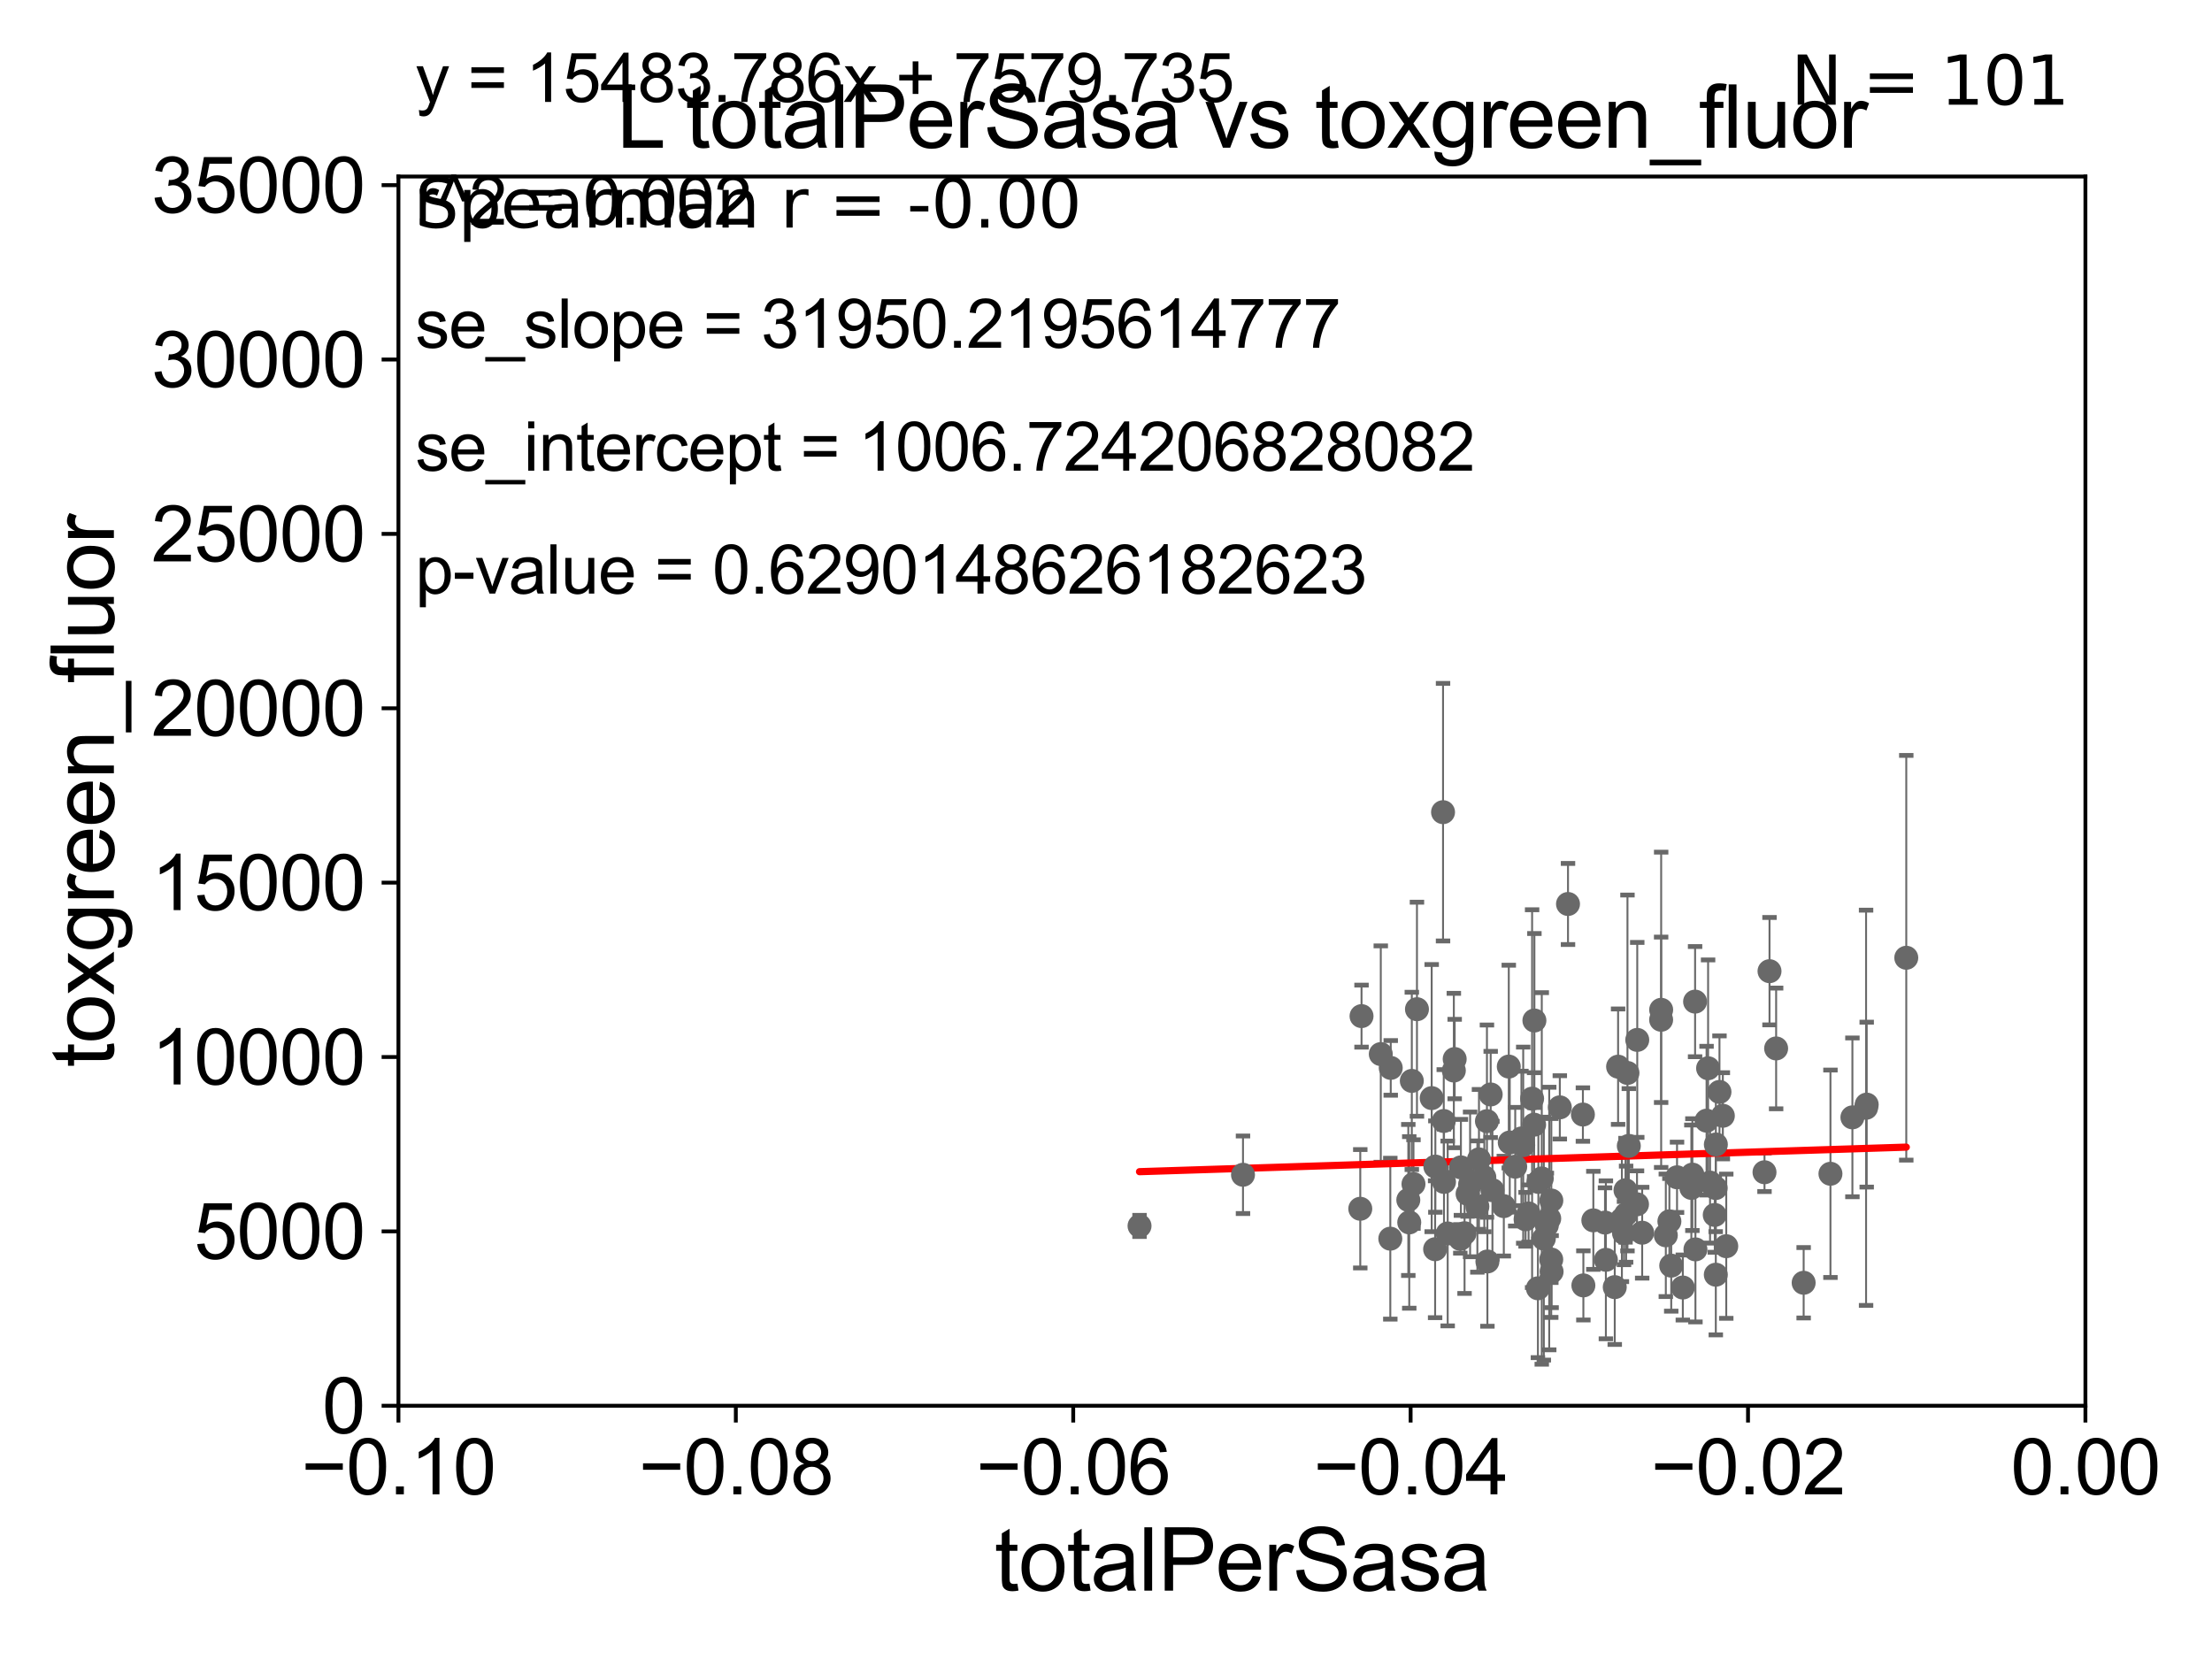<?xml version="1.0" encoding="utf-8" standalone="no"?>
<!DOCTYPE svg PUBLIC "-//W3C//DTD SVG 1.1//EN"
  "http://www.w3.org/Graphics/SVG/1.1/DTD/svg11.dtd">
<svg xmlns:xlink="http://www.w3.org/1999/xlink" width="460.8pt" height="345.6pt" viewBox="0 0 460.8 345.6" xmlns="http://www.w3.org/2000/svg" version="1.1">
 <defs>
  <style type="text/css">*{stroke-linejoin: round; stroke-linecap: butt}</style>
 </defs>
 <g id="figure_1">
  <g id="patch_1">
   <path d="M 0 345.6 
L 460.8 345.6 
L 460.8 0 
L 0 0 
z
" style="fill: #ffffff"/>
  </g>
  <g id="axes_1">
   <g id="patch_2">
    <path d="M 83 292.84 
L 434.43 292.84 
L 434.43 36.775 
L 83 36.775 
z
" style="fill: #ffffff"/>
   </g>
   <g id="PathCollection_1">
    <defs>
     <path id="m90ccec5d6b" d="M 0 1.118 
C 0.297 1.118 0.581 1 0.791 0.791 
C 1 0.581 1.118 0.297 1.118 0 
C 1.118 -0.297 1 -0.581 0.791 -0.791 
C 0.581 -1 0.297 -1.118 0 -1.118 
C -0.297 -1.118 -0.581 -1 -0.791 -0.791 
C -1 -0.581 -1.118 -0.297 -1.118 0 
C -1.118 0.297 -1 0.581 -0.791 0.791 
C -0.581 1 -0.297 1.118 0 1.118 
z
" style="stroke: #696969"/>
    </defs>
    <g clip-path="url(#p4e2236e564)">
     <use xlink:href="#m90ccec5d6b" x="352.341" y="247.463" style="fill: #696969; stroke: #696969"/>
     <use xlink:href="#m90ccec5d6b" x="300.761" y="233.523" style="fill: #696969; stroke: #696969"/>
     <use xlink:href="#m90ccec5d6b" x="347.766" y="254.43" style="fill: #696969; stroke: #696969"/>
     <use xlink:href="#m90ccec5d6b" x="355.828" y="222.536" style="fill: #696969; stroke: #696969"/>
     <use xlink:href="#m90ccec5d6b" x="388.737" y="230.773" style="fill: #696969; stroke: #696969"/>
     <use xlink:href="#m90ccec5d6b" x="258.939" y="244.726" style="fill: #696969; stroke: #696969"/>
     <use xlink:href="#m90ccec5d6b" x="355.508" y="233.457" style="fill: #696969; stroke: #696969"/>
     <use xlink:href="#m90ccec5d6b" x="388.868" y="230.111" style="fill: #696969; stroke: #696969"/>
     <use xlink:href="#m90ccec5d6b" x="304.334" y="243.186" style="fill: #696969; stroke: #696969"/>
     <use xlink:href="#m90ccec5d6b" x="385.89" y="232.767" style="fill: #696969; stroke: #696969"/>
     <use xlink:href="#m90ccec5d6b" x="293.376" y="249.974" style="fill: #696969; stroke: #696969"/>
     <use xlink:href="#m90ccec5d6b" x="353.191" y="260.268" style="fill: #696969; stroke: #696969"/>
     <use xlink:href="#m90ccec5d6b" x="283.37" y="251.808" style="fill: #696969; stroke: #696969"/>
     <use xlink:href="#m90ccec5d6b" x="300.812" y="246.213" style="fill: #696969; stroke: #696969"/>
     <use xlink:href="#m90ccec5d6b" x="301.58" y="256.952" style="fill: #696969; stroke: #696969"/>
     <use xlink:href="#m90ccec5d6b" x="310.9" y="247.937" style="fill: #696969; stroke: #696969"/>
     <use xlink:href="#m90ccec5d6b" x="347.022" y="257.336" style="fill: #696969; stroke: #696969"/>
     <use xlink:href="#m90ccec5d6b" x="338.309" y="256.876" style="fill: #696969; stroke: #696969"/>
     <use xlink:href="#m90ccec5d6b" x="397.112" y="199.519" style="fill: #696969; stroke: #696969"/>
     <use xlink:href="#m90ccec5d6b" x="381.316" y="244.517" style="fill: #696969; stroke: #696969"/>
     <use xlink:href="#m90ccec5d6b" x="346.044" y="212.437" style="fill: #696969; stroke: #696969"/>
     <use xlink:href="#m90ccec5d6b" x="341.018" y="250.876" style="fill: #696969; stroke: #696969"/>
     <use xlink:href="#m90ccec5d6b" x="306.249" y="246.729" style="fill: #696969; stroke: #696969"/>
     <use xlink:href="#m90ccec5d6b" x="370.001" y="218.41" style="fill: #696969; stroke: #696969"/>
     <use xlink:href="#m90ccec5d6b" x="358.198" y="227.469" style="fill: #696969; stroke: #696969"/>
     <use xlink:href="#m90ccec5d6b" x="368.621" y="202.315" style="fill: #696969; stroke: #696969"/>
     <use xlink:href="#m90ccec5d6b" x="367.578" y="244.201" style="fill: #696969; stroke: #696969"/>
     <use xlink:href="#m90ccec5d6b" x="287.642" y="219.585" style="fill: #696969; stroke: #696969"/>
     <use xlink:href="#m90ccec5d6b" x="350.564" y="268.213" style="fill: #696969; stroke: #696969"/>
     <use xlink:href="#m90ccec5d6b" x="289.717" y="222.462" style="fill: #696969; stroke: #696969"/>
     <use xlink:href="#m90ccec5d6b" x="310.539" y="227.996" style="fill: #696969; stroke: #696969"/>
     <use xlink:href="#m90ccec5d6b" x="359.611" y="259.608" style="fill: #696969; stroke: #696969"/>
     <use xlink:href="#m90ccec5d6b" x="357.434" y="265.544" style="fill: #696969; stroke: #696969"/>
     <use xlink:href="#m90ccec5d6b" x="294.106" y="225.169" style="fill: #696969; stroke: #696969"/>
     <use xlink:href="#m90ccec5d6b" x="348.148" y="263.658" style="fill: #696969; stroke: #696969"/>
     <use xlink:href="#m90ccec5d6b" x="329.846" y="267.774" style="fill: #696969; stroke: #696969"/>
     <use xlink:href="#m90ccec5d6b" x="358.9" y="232.438" style="fill: #696969; stroke: #696969"/>
     <use xlink:href="#m90ccec5d6b" x="349.356" y="245.252" style="fill: #696969; stroke: #696969"/>
     <use xlink:href="#m90ccec5d6b" x="338.747" y="252.935" style="fill: #696969; stroke: #696969"/>
     <use xlink:href="#m90ccec5d6b" x="294.453" y="246.661" style="fill: #696969; stroke: #696969"/>
     <use xlink:href="#m90ccec5d6b" x="375.734" y="267.225" style="fill: #696969; stroke: #696969"/>
     <use xlink:href="#m90ccec5d6b" x="289.627" y="258.039" style="fill: #696969; stroke: #696969"/>
     <use xlink:href="#m90ccec5d6b" x="321.607" y="258.035" style="fill: #696969; stroke: #696969"/>
     <use xlink:href="#m90ccec5d6b" x="352.556" y="244.695" style="fill: #696969; stroke: #696969"/>
     <use xlink:href="#m90ccec5d6b" x="357.215" y="253.094" style="fill: #696969; stroke: #696969"/>
     <use xlink:href="#m90ccec5d6b" x="357.408" y="247.494" style="fill: #696969; stroke: #696969"/>
     <use xlink:href="#m90ccec5d6b" x="353.119" y="208.655" style="fill: #696969; stroke: #696969"/>
     <use xlink:href="#m90ccec5d6b" x="356.235" y="246.355" style="fill: #696969; stroke: #696969"/>
     <use xlink:href="#m90ccec5d6b" x="283.632" y="211.676" style="fill: #696969; stroke: #696969"/>
     <use xlink:href="#m90ccec5d6b" x="329.748" y="232.181" style="fill: #696969; stroke: #696969"/>
     <use xlink:href="#m90ccec5d6b" x="346.051" y="210.362" style="fill: #696969; stroke: #696969"/>
     <use xlink:href="#m90ccec5d6b" x="323.169" y="250.092" style="fill: #696969; stroke: #696969"/>
     <use xlink:href="#m90ccec5d6b" x="319.585" y="234.293" style="fill: #696969; stroke: #696969"/>
     <use xlink:href="#m90ccec5d6b" x="326.644" y="188.318" style="fill: #696969; stroke: #696969"/>
     <use xlink:href="#m90ccec5d6b" x="313.271" y="251.259" style="fill: #696969; stroke: #696969"/>
     <use xlink:href="#m90ccec5d6b" x="237.386" y="255.382" style="fill: #696969; stroke: #696969"/>
     <use xlink:href="#m90ccec5d6b" x="334.355" y="254.686" style="fill: #696969; stroke: #696969"/>
     <use xlink:href="#m90ccec5d6b" x="309.211" y="245.247" style="fill: #696969; stroke: #696969"/>
     <use xlink:href="#m90ccec5d6b" x="298.962" y="260.235" style="fill: #696969; stroke: #696969"/>
     <use xlink:href="#m90ccec5d6b" x="323.227" y="264.906" style="fill: #696969; stroke: #696969"/>
     <use xlink:href="#m90ccec5d6b" x="339.032" y="223.517" style="fill: #696969; stroke: #696969"/>
     <use xlink:href="#m90ccec5d6b" x="304.208" y="258.081" style="fill: #696969; stroke: #696969"/>
     <use xlink:href="#m90ccec5d6b" x="338.623" y="247.943" style="fill: #696969; stroke: #696969"/>
     <use xlink:href="#m90ccec5d6b" x="316.941" y="237.16" style="fill: #696969; stroke: #696969"/>
     <use xlink:href="#m90ccec5d6b" x="317.808" y="253.998" style="fill: #696969; stroke: #696969"/>
     <use xlink:href="#m90ccec5d6b" x="308.097" y="241.519" style="fill: #696969; stroke: #696969"/>
     <use xlink:href="#m90ccec5d6b" x="314.509" y="238" style="fill: #696969; stroke: #696969"/>
     <use xlink:href="#m90ccec5d6b" x="341.07" y="216.631" style="fill: #696969; stroke: #696969"/>
     <use xlink:href="#m90ccec5d6b" x="303.037" y="220.617" style="fill: #696969; stroke: #696969"/>
     <use xlink:href="#m90ccec5d6b" x="323.15" y="262.381" style="fill: #696969; stroke: #696969"/>
     <use xlink:href="#m90ccec5d6b" x="299.011" y="243.02" style="fill: #696969; stroke: #696969"/>
     <use xlink:href="#m90ccec5d6b" x="305.729" y="248.698" style="fill: #696969; stroke: #696969"/>
     <use xlink:href="#m90ccec5d6b" x="319.166" y="228.867" style="fill: #696969; stroke: #696969"/>
     <use xlink:href="#m90ccec5d6b" x="331.922" y="254.221" style="fill: #696969; stroke: #696969"/>
     <use xlink:href="#m90ccec5d6b" x="320.471" y="246.215" style="fill: #696969; stroke: #696969"/>
     <use xlink:href="#m90ccec5d6b" x="309.854" y="262.788" style="fill: #696969; stroke: #696969"/>
     <use xlink:href="#m90ccec5d6b" x="320.377" y="268.377" style="fill: #696969; stroke: #696969"/>
     <use xlink:href="#m90ccec5d6b" x="322.73" y="253.843" style="fill: #696969; stroke: #696969"/>
     <use xlink:href="#m90ccec5d6b" x="337.079" y="222.208" style="fill: #696969; stroke: #696969"/>
     <use xlink:href="#m90ccec5d6b" x="293.573" y="254.653" style="fill: #696969; stroke: #696969"/>
     <use xlink:href="#m90ccec5d6b" x="307.763" y="251.34" style="fill: #696969; stroke: #696969"/>
     <use xlink:href="#m90ccec5d6b" x="339.312" y="238.707" style="fill: #696969; stroke: #696969"/>
     <use xlink:href="#m90ccec5d6b" x="317.314" y="238.555" style="fill: #696969; stroke: #696969"/>
     <use xlink:href="#m90ccec5d6b" x="321.179" y="245.488" style="fill: #696969; stroke: #696969"/>
     <use xlink:href="#m90ccec5d6b" x="315.65" y="243.042" style="fill: #696969; stroke: #696969"/>
     <use xlink:href="#m90ccec5d6b" x="322.232" y="255.266" style="fill: #696969; stroke: #696969"/>
     <use xlink:href="#m90ccec5d6b" x="309.757" y="233.554" style="fill: #696969; stroke: #696969"/>
     <use xlink:href="#m90ccec5d6b" x="318.436" y="252.795" style="fill: #696969; stroke: #696969"/>
     <use xlink:href="#m90ccec5d6b" x="357.444" y="238.417" style="fill: #696969; stroke: #696969"/>
     <use xlink:href="#m90ccec5d6b" x="295.178" y="210.237" style="fill: #696969; stroke: #696969"/>
     <use xlink:href="#m90ccec5d6b" x="336.383" y="268.133" style="fill: #696969; stroke: #696969"/>
     <use xlink:href="#m90ccec5d6b" x="302.861" y="223.011" style="fill: #696969; stroke: #696969"/>
     <use xlink:href="#m90ccec5d6b" x="298.247" y="228.754" style="fill: #696969; stroke: #696969"/>
     <use xlink:href="#m90ccec5d6b" x="324.938" y="230.683" style="fill: #696969; stroke: #696969"/>
     <use xlink:href="#m90ccec5d6b" x="314.307" y="222.186" style="fill: #696969; stroke: #696969"/>
     <use xlink:href="#m90ccec5d6b" x="342.096" y="256.795" style="fill: #696969; stroke: #696969"/>
     <use xlink:href="#m90ccec5d6b" x="334.535" y="262.444" style="fill: #696969; stroke: #696969"/>
     <use xlink:href="#m90ccec5d6b" x="305.094" y="256.906" style="fill: #696969; stroke: #696969"/>
     <use xlink:href="#m90ccec5d6b" x="300.612" y="169.189" style="fill: #696969; stroke: #696969"/>
     <use xlink:href="#m90ccec5d6b" x="319.644" y="212.59" style="fill: #696969; stroke: #696969"/>
     <use xlink:href="#m90ccec5d6b" x="337.871" y="254.027" style="fill: #696969; stroke: #696969"/>
    </g>
   </g>
   <g id="matplotlib.axis_1">
    <g id="xtick_1">
     <g id="line2d_1">
      <defs>
       <path id="m5b33a85994" d="M 0 0 
L 0 3.5 
" style="stroke: #000000; stroke-width: 0.8"/>
      </defs>
      <g>
       <use xlink:href="#m5b33a85994" x="83" y="292.84" style="stroke: #000000; stroke-width: 0.8"/>
      </g>
     </g>
     <g id="text_1">
      <!-- −0.10 -->
      <g transform="translate(62.759 311.293)scale(0.16 -0.16)">
       <defs>
        <path id="ArialMT-2212" d="M 3381 1997 
L 356 1997 
L 356 2522 
L 3381 2522 
L 3381 1997 
z
" transform="scale(0.016)"/>
        <path id="ArialMT-30" d="M 266 2259 
Q 266 3072 433 3567 
Q 600 4063 929 4331 
Q 1259 4600 1759 4600 
Q 2128 4600 2406 4451 
Q 2684 4303 2865 4023 
Q 3047 3744 3150 3342 
Q 3253 2941 3253 2259 
Q 3253 1453 3087 958 
Q 2922 463 2592 192 
Q 2263 -78 1759 -78 
Q 1097 -78 719 397 
Q 266 969 266 2259 
z
M 844 2259 
Q 844 1131 1108 757 
Q 1372 384 1759 384 
Q 2147 384 2411 759 
Q 2675 1134 2675 2259 
Q 2675 3391 2411 3762 
Q 2147 4134 1753 4134 
Q 1366 4134 1134 3806 
Q 844 3388 844 2259 
z
" transform="scale(0.016)"/>
        <path id="ArialMT-2e" d="M 581 0 
L 581 641 
L 1222 641 
L 1222 0 
L 581 0 
z
" transform="scale(0.016)"/>
        <path id="ArialMT-31" d="M 2384 0 
L 1822 0 
L 1822 3584 
Q 1619 3391 1289 3197 
Q 959 3003 697 2906 
L 697 3450 
Q 1169 3672 1522 3987 
Q 1875 4303 2022 4600 
L 2384 4600 
L 2384 0 
z
" transform="scale(0.016)"/>
       </defs>
       <use xlink:href="#ArialMT-2212"/>
       <use xlink:href="#ArialMT-30" x="58.398"/>
       <use xlink:href="#ArialMT-2e" x="114.014"/>
       <use xlink:href="#ArialMT-31" x="141.797"/>
       <use xlink:href="#ArialMT-30" x="197.412"/>
      </g>
     </g>
    </g>
    <g id="xtick_2">
     <g id="line2d_2">
      <g>
       <use xlink:href="#m5b33a85994" x="153.286" y="292.84" style="stroke: #000000; stroke-width: 0.8"/>
      </g>
     </g>
     <g id="text_2">
      <!-- −0.08 -->
      <g transform="translate(133.045 311.293)scale(0.16 -0.16)">
       <defs>
        <path id="ArialMT-38" d="M 1131 2484 
Q 781 2613 612 2850 
Q 444 3088 444 3419 
Q 444 3919 803 4259 
Q 1163 4600 1759 4600 
Q 2359 4600 2725 4251 
Q 3091 3903 3091 3403 
Q 3091 3084 2923 2848 
Q 2756 2613 2416 2484 
Q 2838 2347 3058 2040 
Q 3278 1734 3278 1309 
Q 3278 722 2862 322 
Q 2447 -78 1769 -78 
Q 1091 -78 675 323 
Q 259 725 259 1325 
Q 259 1772 486 2073 
Q 713 2375 1131 2484 
z
M 1019 3438 
Q 1019 3113 1228 2906 
Q 1438 2700 1772 2700 
Q 2097 2700 2305 2904 
Q 2513 3109 2513 3406 
Q 2513 3716 2298 3927 
Q 2084 4138 1766 4138 
Q 1444 4138 1231 3931 
Q 1019 3725 1019 3438 
z
M 838 1322 
Q 838 1081 952 856 
Q 1066 631 1291 507 
Q 1516 384 1775 384 
Q 2178 384 2440 643 
Q 2703 903 2703 1303 
Q 2703 1709 2433 1975 
Q 2163 2241 1756 2241 
Q 1359 2241 1098 1978 
Q 838 1716 838 1322 
z
" transform="scale(0.016)"/>
       </defs>
       <use xlink:href="#ArialMT-2212"/>
       <use xlink:href="#ArialMT-30" x="58.398"/>
       <use xlink:href="#ArialMT-2e" x="114.014"/>
       <use xlink:href="#ArialMT-30" x="141.797"/>
       <use xlink:href="#ArialMT-38" x="197.412"/>
      </g>
     </g>
    </g>
    <g id="xtick_3">
     <g id="line2d_3">
      <g>
       <use xlink:href="#m5b33a85994" x="223.572" y="292.84" style="stroke: #000000; stroke-width: 0.8"/>
      </g>
     </g>
     <g id="text_3">
      <!-- −0.06 -->
      <g transform="translate(203.331 311.293)scale(0.16 -0.16)">
       <defs>
        <path id="ArialMT-36" d="M 3184 3459 
L 2625 3416 
Q 2550 3747 2413 3897 
Q 2184 4138 1850 4138 
Q 1581 4138 1378 3988 
Q 1113 3794 959 3422 
Q 806 3050 800 2363 
Q 1003 2672 1297 2822 
Q 1591 2972 1913 2972 
Q 2475 2972 2870 2558 
Q 3266 2144 3266 1488 
Q 3266 1056 3080 686 
Q 2894 316 2569 119 
Q 2244 -78 1831 -78 
Q 1128 -78 684 439 
Q 241 956 241 2144 
Q 241 3472 731 4075 
Q 1159 4600 1884 4600 
Q 2425 4600 2770 4297 
Q 3116 3994 3184 3459 
z
M 888 1484 
Q 888 1194 1011 928 
Q 1134 663 1356 523 
Q 1578 384 1822 384 
Q 2178 384 2434 671 
Q 2691 959 2691 1453 
Q 2691 1928 2437 2201 
Q 2184 2475 1800 2475 
Q 1419 2475 1153 2201 
Q 888 1928 888 1484 
z
" transform="scale(0.016)"/>
       </defs>
       <use xlink:href="#ArialMT-2212"/>
       <use xlink:href="#ArialMT-30" x="58.398"/>
       <use xlink:href="#ArialMT-2e" x="114.014"/>
       <use xlink:href="#ArialMT-30" x="141.797"/>
       <use xlink:href="#ArialMT-36" x="197.412"/>
      </g>
     </g>
    </g>
    <g id="xtick_4">
     <g id="line2d_4">
      <g>
       <use xlink:href="#m5b33a85994" x="293.858" y="292.84" style="stroke: #000000; stroke-width: 0.8"/>
      </g>
     </g>
     <g id="text_4">
      <!-- −0.04 -->
      <g transform="translate(273.617 311.293)scale(0.16 -0.16)">
       <defs>
        <path id="ArialMT-34" d="M 2069 0 
L 2069 1097 
L 81 1097 
L 81 1613 
L 2172 4581 
L 2631 4581 
L 2631 1613 
L 3250 1613 
L 3250 1097 
L 2631 1097 
L 2631 0 
L 2069 0 
z
M 2069 1613 
L 2069 3678 
L 634 1613 
L 2069 1613 
z
" transform="scale(0.016)"/>
       </defs>
       <use xlink:href="#ArialMT-2212"/>
       <use xlink:href="#ArialMT-30" x="58.398"/>
       <use xlink:href="#ArialMT-2e" x="114.014"/>
       <use xlink:href="#ArialMT-30" x="141.797"/>
       <use xlink:href="#ArialMT-34" x="197.412"/>
      </g>
     </g>
    </g>
    <g id="xtick_5">
     <g id="line2d_5">
      <g>
       <use xlink:href="#m5b33a85994" x="364.144" y="292.84" style="stroke: #000000; stroke-width: 0.8"/>
      </g>
     </g>
     <g id="text_5">
      <!-- −0.02 -->
      <g transform="translate(343.903 311.293)scale(0.16 -0.16)">
       <defs>
        <path id="ArialMT-32" d="M 3222 541 
L 3222 0 
L 194 0 
Q 188 203 259 391 
Q 375 700 629 1000 
Q 884 1300 1366 1694 
Q 2113 2306 2375 2664 
Q 2638 3022 2638 3341 
Q 2638 3675 2398 3904 
Q 2159 4134 1775 4134 
Q 1369 4134 1125 3890 
Q 881 3647 878 3216 
L 300 3275 
Q 359 3922 746 4261 
Q 1134 4600 1788 4600 
Q 2447 4600 2831 4234 
Q 3216 3869 3216 3328 
Q 3216 3053 3103 2787 
Q 2991 2522 2730 2228 
Q 2469 1934 1863 1422 
Q 1356 997 1212 845 
Q 1069 694 975 541 
L 3222 541 
z
" transform="scale(0.016)"/>
       </defs>
       <use xlink:href="#ArialMT-2212"/>
       <use xlink:href="#ArialMT-30" x="58.398"/>
       <use xlink:href="#ArialMT-2e" x="114.014"/>
       <use xlink:href="#ArialMT-30" x="141.797"/>
       <use xlink:href="#ArialMT-32" x="197.412"/>
      </g>
     </g>
    </g>
    <g id="xtick_6">
     <g id="line2d_6">
      <g>
       <use xlink:href="#m5b33a85994" x="434.43" y="292.84" style="stroke: #000000; stroke-width: 0.8"/>
      </g>
     </g>
     <g id="text_6">
      <!-- 0.00 -->
      <g transform="translate(418.861 311.293)scale(0.16 -0.16)">
       <use xlink:href="#ArialMT-30"/>
       <use xlink:href="#ArialMT-2e" x="55.615"/>
       <use xlink:href="#ArialMT-30" x="83.398"/>
       <use xlink:href="#ArialMT-30" x="139.014"/>
      </g>
     </g>
    </g>
    <g id="text_7">
     <!-- totalPerSasa -->
     <g transform="translate(207.187 331.357)scale(0.18 -0.18)">
      <defs>
       <path id="ArialMT-74" d="M 1650 503 
L 1731 6 
Q 1494 -44 1306 -44 
Q 1000 -44 831 53 
Q 663 150 594 308 
Q 525 466 525 972 
L 525 2881 
L 113 2881 
L 113 3319 
L 525 3319 
L 525 4141 
L 1084 4478 
L 1084 3319 
L 1650 3319 
L 1650 2881 
L 1084 2881 
L 1084 941 
Q 1084 700 1114 631 
Q 1144 563 1211 522 
Q 1278 481 1403 481 
Q 1497 481 1650 503 
z
" transform="scale(0.016)"/>
       <path id="ArialMT-6f" d="M 213 1659 
Q 213 2581 725 3025 
Q 1153 3394 1769 3394 
Q 2453 3394 2887 2945 
Q 3322 2497 3322 1706 
Q 3322 1066 3130 698 
Q 2938 331 2570 128 
Q 2203 -75 1769 -75 
Q 1072 -75 642 372 
Q 213 819 213 1659 
z
M 791 1659 
Q 791 1022 1069 705 
Q 1347 388 1769 388 
Q 2188 388 2466 706 
Q 2744 1025 2744 1678 
Q 2744 2294 2464 2611 
Q 2184 2928 1769 2928 
Q 1347 2928 1069 2612 
Q 791 2297 791 1659 
z
" transform="scale(0.016)"/>
       <path id="ArialMT-61" d="M 2588 409 
Q 2275 144 1986 34 
Q 1697 -75 1366 -75 
Q 819 -75 525 192 
Q 231 459 231 875 
Q 231 1119 342 1320 
Q 453 1522 633 1644 
Q 813 1766 1038 1828 
Q 1203 1872 1538 1913 
Q 2219 1994 2541 2106 
Q 2544 2222 2544 2253 
Q 2544 2597 2384 2738 
Q 2169 2928 1744 2928 
Q 1347 2928 1158 2789 
Q 969 2650 878 2297 
L 328 2372 
Q 403 2725 575 2942 
Q 747 3159 1072 3276 
Q 1397 3394 1825 3394 
Q 2250 3394 2515 3294 
Q 2781 3194 2906 3042 
Q 3031 2891 3081 2659 
Q 3109 2516 3109 2141 
L 3109 1391 
Q 3109 606 3145 398 
Q 3181 191 3288 0 
L 2700 0 
Q 2613 175 2588 409 
z
M 2541 1666 
Q 2234 1541 1622 1453 
Q 1275 1403 1131 1340 
Q 988 1278 909 1158 
Q 831 1038 831 891 
Q 831 666 1001 516 
Q 1172 366 1500 366 
Q 1825 366 2078 508 
Q 2331 650 2450 897 
Q 2541 1088 2541 1459 
L 2541 1666 
z
" transform="scale(0.016)"/>
       <path id="ArialMT-6c" d="M 409 0 
L 409 4581 
L 972 4581 
L 972 0 
L 409 0 
z
" transform="scale(0.016)"/>
       <path id="ArialMT-50" d="M 494 0 
L 494 4581 
L 2222 4581 
Q 2678 4581 2919 4538 
Q 3256 4481 3484 4323 
Q 3713 4166 3852 3881 
Q 3991 3597 3991 3256 
Q 3991 2672 3619 2267 
Q 3247 1863 2275 1863 
L 1100 1863 
L 1100 0 
L 494 0 
z
M 1100 2403 
L 2284 2403 
Q 2872 2403 3119 2622 
Q 3366 2841 3366 3238 
Q 3366 3525 3220 3729 
Q 3075 3934 2838 4000 
Q 2684 4041 2272 4041 
L 1100 4041 
L 1100 2403 
z
" transform="scale(0.016)"/>
       <path id="ArialMT-65" d="M 2694 1069 
L 3275 997 
Q 3138 488 2766 206 
Q 2394 -75 1816 -75 
Q 1088 -75 661 373 
Q 234 822 234 1631 
Q 234 2469 665 2931 
Q 1097 3394 1784 3394 
Q 2450 3394 2872 2941 
Q 3294 2488 3294 1666 
Q 3294 1616 3291 1516 
L 816 1516 
Q 847 969 1125 678 
Q 1403 388 1819 388 
Q 2128 388 2347 550 
Q 2566 713 2694 1069 
z
M 847 1978 
L 2700 1978 
Q 2663 2397 2488 2606 
Q 2219 2931 1791 2931 
Q 1403 2931 1139 2672 
Q 875 2413 847 1978 
z
" transform="scale(0.016)"/>
       <path id="ArialMT-72" d="M 416 0 
L 416 3319 
L 922 3319 
L 922 2816 
Q 1116 3169 1280 3281 
Q 1444 3394 1641 3394 
Q 1925 3394 2219 3213 
L 2025 2691 
Q 1819 2813 1613 2813 
Q 1428 2813 1281 2702 
Q 1134 2591 1072 2394 
Q 978 2094 978 1738 
L 978 0 
L 416 0 
z
" transform="scale(0.016)"/>
       <path id="ArialMT-53" d="M 288 1472 
L 859 1522 
Q 900 1178 1048 958 
Q 1197 738 1509 602 
Q 1822 466 2213 466 
Q 2559 466 2825 569 
Q 3091 672 3220 851 
Q 3350 1031 3350 1244 
Q 3350 1459 3225 1620 
Q 3100 1781 2813 1891 
Q 2628 1963 1997 2114 
Q 1366 2266 1113 2400 
Q 784 2572 623 2826 
Q 463 3081 463 3397 
Q 463 3744 659 4045 
Q 856 4347 1234 4503 
Q 1613 4659 2075 4659 
Q 2584 4659 2973 4495 
Q 3363 4331 3572 4012 
Q 3781 3694 3797 3291 
L 3216 3247 
Q 3169 3681 2898 3903 
Q 2628 4125 2100 4125 
Q 1550 4125 1298 3923 
Q 1047 3722 1047 3438 
Q 1047 3191 1225 3031 
Q 1400 2872 2139 2705 
Q 2878 2538 3153 2413 
Q 3553 2228 3743 1945 
Q 3934 1663 3934 1294 
Q 3934 928 3725 604 
Q 3516 281 3123 101 
Q 2731 -78 2241 -78 
Q 1619 -78 1198 103 
Q 778 284 539 648 
Q 300 1013 288 1472 
z
" transform="scale(0.016)"/>
       <path id="ArialMT-73" d="M 197 991 
L 753 1078 
Q 800 744 1014 566 
Q 1228 388 1613 388 
Q 2000 388 2187 545 
Q 2375 703 2375 916 
Q 2375 1106 2209 1216 
Q 2094 1291 1634 1406 
Q 1016 1563 777 1677 
Q 538 1791 414 1992 
Q 291 2194 291 2438 
Q 291 2659 392 2848 
Q 494 3038 669 3163 
Q 800 3259 1026 3326 
Q 1253 3394 1513 3394 
Q 1903 3394 2198 3281 
Q 2494 3169 2634 2976 
Q 2775 2784 2828 2463 
L 2278 2388 
Q 2241 2644 2061 2787 
Q 1881 2931 1553 2931 
Q 1166 2931 1000 2803 
Q 834 2675 834 2503 
Q 834 2394 903 2306 
Q 972 2216 1119 2156 
Q 1203 2125 1616 2013 
Q 2213 1853 2448 1751 
Q 2684 1650 2818 1456 
Q 2953 1263 2953 975 
Q 2953 694 2789 445 
Q 2625 197 2315 61 
Q 2006 -75 1616 -75 
Q 969 -75 630 194 
Q 291 463 197 991 
z
" transform="scale(0.016)"/>
      </defs>
      <use xlink:href="#ArialMT-74"/>
      <use xlink:href="#ArialMT-6f" x="27.783"/>
      <use xlink:href="#ArialMT-74" x="83.398"/>
      <use xlink:href="#ArialMT-61" x="111.182"/>
      <use xlink:href="#ArialMT-6c" x="166.797"/>
      <use xlink:href="#ArialMT-50" x="189.014"/>
      <use xlink:href="#ArialMT-65" x="255.713"/>
      <use xlink:href="#ArialMT-72" x="311.328"/>
      <use xlink:href="#ArialMT-53" x="344.629"/>
      <use xlink:href="#ArialMT-61" x="411.328"/>
      <use xlink:href="#ArialMT-73" x="466.943"/>
      <use xlink:href="#ArialMT-61" x="516.943"/>
     </g>
    </g>
   </g>
   <g id="matplotlib.axis_2">
    <g id="ytick_1">
     <g id="line2d_7">
      <defs>
       <path id="m62c2b34079" d="M 0 0 
L -3.5 0 
" style="stroke: #000000; stroke-width: 0.8"/>
      </defs>
      <g>
       <use xlink:href="#m62c2b34079" x="83" y="292.84" style="stroke: #000000; stroke-width: 0.8"/>
      </g>
     </g>
     <g id="text_8">
      <!-- 0 -->
      <g transform="translate(67.103 298.566)scale(0.16 -0.16)">
       <use xlink:href="#ArialMT-30"/>
      </g>
     </g>
    </g>
    <g id="ytick_2">
     <g id="line2d_8">
      <g>
       <use xlink:href="#m62c2b34079" x="83" y="256.516" style="stroke: #000000; stroke-width: 0.8"/>
      </g>
     </g>
     <g id="text_9">
      <!-- 5000 -->
      <g transform="translate(40.41 262.242)scale(0.16 -0.16)">
       <defs>
        <path id="ArialMT-35" d="M 266 1200 
L 856 1250 
Q 922 819 1161 601 
Q 1400 384 1738 384 
Q 2144 384 2425 690 
Q 2706 997 2706 1503 
Q 2706 1984 2436 2262 
Q 2166 2541 1728 2541 
Q 1456 2541 1237 2417 
Q 1019 2294 894 2097 
L 366 2166 
L 809 4519 
L 3088 4519 
L 3088 3981 
L 1259 3981 
L 1013 2750 
Q 1425 3038 1878 3038 
Q 2478 3038 2890 2622 
Q 3303 2206 3303 1553 
Q 3303 931 2941 478 
Q 2500 -78 1738 -78 
Q 1113 -78 717 272 
Q 322 622 266 1200 
z
" transform="scale(0.016)"/>
       </defs>
       <use xlink:href="#ArialMT-35"/>
       <use xlink:href="#ArialMT-30" x="55.615"/>
       <use xlink:href="#ArialMT-30" x="111.23"/>
       <use xlink:href="#ArialMT-30" x="166.846"/>
      </g>
     </g>
    </g>
    <g id="ytick_3">
     <g id="line2d_9">
      <g>
       <use xlink:href="#m62c2b34079" x="83" y="220.192" style="stroke: #000000; stroke-width: 0.8"/>
      </g>
     </g>
     <g id="text_10">
      <!-- 10000 -->
      <g transform="translate(31.512 225.918)scale(0.16 -0.16)">
       <use xlink:href="#ArialMT-31"/>
       <use xlink:href="#ArialMT-30" x="55.615"/>
       <use xlink:href="#ArialMT-30" x="111.23"/>
       <use xlink:href="#ArialMT-30" x="166.846"/>
       <use xlink:href="#ArialMT-30" x="222.461"/>
      </g>
     </g>
    </g>
    <g id="ytick_4">
     <g id="line2d_10">
      <g>
       <use xlink:href="#m62c2b34079" x="83" y="183.867" style="stroke: #000000; stroke-width: 0.8"/>
      </g>
     </g>
     <g id="text_11">
      <!-- 15000 -->
      <g transform="translate(31.512 189.594)scale(0.16 -0.16)">
       <use xlink:href="#ArialMT-31"/>
       <use xlink:href="#ArialMT-35" x="55.615"/>
       <use xlink:href="#ArialMT-30" x="111.23"/>
       <use xlink:href="#ArialMT-30" x="166.846"/>
       <use xlink:href="#ArialMT-30" x="222.461"/>
      </g>
     </g>
    </g>
    <g id="ytick_5">
     <g id="line2d_11">
      <g>
       <use xlink:href="#m62c2b34079" x="83" y="147.543" style="stroke: #000000; stroke-width: 0.8"/>
      </g>
     </g>
     <g id="text_12">
      <!-- 20000 -->
      <g transform="translate(31.512 153.27)scale(0.16 -0.16)">
       <use xlink:href="#ArialMT-32"/>
       <use xlink:href="#ArialMT-30" x="55.615"/>
       <use xlink:href="#ArialMT-30" x="111.23"/>
       <use xlink:href="#ArialMT-30" x="166.846"/>
       <use xlink:href="#ArialMT-30" x="222.461"/>
      </g>
     </g>
    </g>
    <g id="ytick_6">
     <g id="line2d_12">
      <g>
       <use xlink:href="#m62c2b34079" x="83" y="111.219" style="stroke: #000000; stroke-width: 0.8"/>
      </g>
     </g>
     <g id="text_13">
      <!-- 25000 -->
      <g transform="translate(31.512 116.945)scale(0.16 -0.16)">
       <use xlink:href="#ArialMT-32"/>
       <use xlink:href="#ArialMT-35" x="55.615"/>
       <use xlink:href="#ArialMT-30" x="111.23"/>
       <use xlink:href="#ArialMT-30" x="166.846"/>
       <use xlink:href="#ArialMT-30" x="222.461"/>
      </g>
     </g>
    </g>
    <g id="ytick_7">
     <g id="line2d_13">
      <g>
       <use xlink:href="#m62c2b34079" x="83" y="74.895" style="stroke: #000000; stroke-width: 0.8"/>
      </g>
     </g>
     <g id="text_14">
      <!-- 30000 -->
      <g transform="translate(31.512 80.621)scale(0.16 -0.16)">
       <defs>
        <path id="ArialMT-33" d="M 269 1209 
L 831 1284 
Q 928 806 1161 595 
Q 1394 384 1728 384 
Q 2125 384 2398 659 
Q 2672 934 2672 1341 
Q 2672 1728 2419 1979 
Q 2166 2231 1775 2231 
Q 1616 2231 1378 2169 
L 1441 2663 
Q 1497 2656 1531 2656 
Q 1891 2656 2178 2843 
Q 2466 3031 2466 3422 
Q 2466 3731 2256 3934 
Q 2047 4138 1716 4138 
Q 1388 4138 1169 3931 
Q 950 3725 888 3313 
L 325 3413 
Q 428 3978 793 4289 
Q 1159 4600 1703 4600 
Q 2078 4600 2393 4439 
Q 2709 4278 2876 4000 
Q 3044 3722 3044 3409 
Q 3044 3113 2884 2869 
Q 2725 2625 2413 2481 
Q 2819 2388 3044 2092 
Q 3269 1797 3269 1353 
Q 3269 753 2831 336 
Q 2394 -81 1725 -81 
Q 1122 -81 723 278 
Q 325 638 269 1209 
z
" transform="scale(0.016)"/>
       </defs>
       <use xlink:href="#ArialMT-33"/>
       <use xlink:href="#ArialMT-30" x="55.615"/>
       <use xlink:href="#ArialMT-30" x="111.23"/>
       <use xlink:href="#ArialMT-30" x="166.846"/>
       <use xlink:href="#ArialMT-30" x="222.461"/>
      </g>
     </g>
    </g>
    <g id="ytick_8">
     <g id="line2d_14">
      <g>
       <use xlink:href="#m62c2b34079" x="83" y="38.571" style="stroke: #000000; stroke-width: 0.8"/>
      </g>
     </g>
     <g id="text_15">
      <!-- 35000 -->
      <g transform="translate(31.512 44.297)scale(0.16 -0.16)">
       <use xlink:href="#ArialMT-33"/>
       <use xlink:href="#ArialMT-35" x="55.615"/>
       <use xlink:href="#ArialMT-30" x="111.23"/>
       <use xlink:href="#ArialMT-30" x="166.846"/>
       <use xlink:href="#ArialMT-30" x="222.461"/>
      </g>
     </g>
    </g>
    <g id="text_16">
     <!-- toxgreen_fluor -->
     <g transform="translate(23.724 222.34)rotate(-90)scale(0.18 -0.18)">
      <defs>
       <path id="ArialMT-78" d="M 47 0 
L 1259 1725 
L 138 3319 
L 841 3319 
L 1350 2541 
Q 1494 2319 1581 2169 
Q 1719 2375 1834 2534 
L 2394 3319 
L 3066 3319 
L 1919 1756 
L 3153 0 
L 2463 0 
L 1781 1031 
L 1600 1309 
L 728 0 
L 47 0 
z
" transform="scale(0.016)"/>
       <path id="ArialMT-67" d="M 319 -275 
L 866 -356 
Q 900 -609 1056 -725 
Q 1266 -881 1628 -881 
Q 2019 -881 2231 -725 
Q 2444 -569 2519 -288 
Q 2563 -116 2559 434 
Q 2191 0 1641 0 
Q 956 0 581 494 
Q 206 988 206 1678 
Q 206 2153 378 2554 
Q 550 2956 876 3175 
Q 1203 3394 1644 3394 
Q 2231 3394 2613 2919 
L 2613 3319 
L 3131 3319 
L 3131 450 
Q 3131 -325 2973 -648 
Q 2816 -972 2473 -1159 
Q 2131 -1347 1631 -1347 
Q 1038 -1347 672 -1080 
Q 306 -813 319 -275 
z
M 784 1719 
Q 784 1066 1043 766 
Q 1303 466 1694 466 
Q 2081 466 2343 764 
Q 2606 1063 2606 1700 
Q 2606 2309 2336 2618 
Q 2066 2928 1684 2928 
Q 1309 2928 1046 2623 
Q 784 2319 784 1719 
z
" transform="scale(0.016)"/>
       <path id="ArialMT-6e" d="M 422 0 
L 422 3319 
L 928 3319 
L 928 2847 
Q 1294 3394 1984 3394 
Q 2284 3394 2536 3286 
Q 2788 3178 2913 3003 
Q 3038 2828 3088 2588 
Q 3119 2431 3119 2041 
L 3119 0 
L 2556 0 
L 2556 2019 
Q 2556 2363 2490 2533 
Q 2425 2703 2258 2804 
Q 2091 2906 1866 2906 
Q 1506 2906 1245 2678 
Q 984 2450 984 1813 
L 984 0 
L 422 0 
z
" transform="scale(0.016)"/>
       <path id="ArialMT-5f" d="M -97 -1272 
L -97 -866 
L 3631 -866 
L 3631 -1272 
L -97 -1272 
z
" transform="scale(0.016)"/>
       <path id="ArialMT-66" d="M 556 0 
L 556 2881 
L 59 2881 
L 59 3319 
L 556 3319 
L 556 3672 
Q 556 4006 616 4169 
Q 697 4388 901 4523 
Q 1106 4659 1475 4659 
Q 1713 4659 2000 4603 
L 1916 4113 
Q 1741 4144 1584 4144 
Q 1328 4144 1222 4034 
Q 1116 3925 1116 3625 
L 1116 3319 
L 1763 3319 
L 1763 2881 
L 1116 2881 
L 1116 0 
L 556 0 
z
" transform="scale(0.016)"/>
       <path id="ArialMT-75" d="M 2597 0 
L 2597 488 
Q 2209 -75 1544 -75 
Q 1250 -75 995 37 
Q 741 150 617 320 
Q 494 491 444 738 
Q 409 903 409 1263 
L 409 3319 
L 972 3319 
L 972 1478 
Q 972 1038 1006 884 
Q 1059 663 1231 536 
Q 1403 409 1656 409 
Q 1909 409 2131 539 
Q 2353 669 2445 892 
Q 2538 1116 2538 1541 
L 2538 3319 
L 3100 3319 
L 3100 0 
L 2597 0 
z
" transform="scale(0.016)"/>
      </defs>
      <use xlink:href="#ArialMT-74"/>
      <use xlink:href="#ArialMT-6f" x="27.783"/>
      <use xlink:href="#ArialMT-78" x="83.398"/>
      <use xlink:href="#ArialMT-67" x="133.398"/>
      <use xlink:href="#ArialMT-72" x="189.014"/>
      <use xlink:href="#ArialMT-65" x="222.314"/>
      <use xlink:href="#ArialMT-65" x="277.93"/>
      <use xlink:href="#ArialMT-6e" x="333.545"/>
      <use xlink:href="#ArialMT-5f" x="389.16"/>
      <use xlink:href="#ArialMT-66" x="444.775"/>
      <use xlink:href="#ArialMT-6c" x="472.559"/>
      <use xlink:href="#ArialMT-75" x="494.775"/>
      <use xlink:href="#ArialMT-6f" x="550.391"/>
      <use xlink:href="#ArialMT-72" x="606.006"/>
     </g>
    </g>
   </g>
   <g id="LineCollection_1">
    <path d="M 352.341 260.564 
L 352.341 234.362 
" clip-path="url(#p4e2236e564)" style="fill: none; stroke: #696969; stroke-width: 0.4"/>
    <path d="M 300.761 244.226 
L 300.761 222.821 
" clip-path="url(#p4e2236e564)" style="fill: none; stroke: #696969; stroke-width: 0.4"/>
    <path d="M 347.766 263.356 
L 347.766 245.504 
" clip-path="url(#p4e2236e564)" style="fill: none; stroke: #696969; stroke-width: 0.4"/>
    <path d="M 355.828 245.106 
L 355.828 199.966 
" clip-path="url(#p4e2236e564)" style="fill: none; stroke: #696969; stroke-width: 0.4"/>
    <path d="M 388.737 271.943 
L 388.737 189.603 
" clip-path="url(#p4e2236e564)" style="fill: none; stroke: #696969; stroke-width: 0.4"/>
    <path d="M 258.939 252.803 
L 258.939 236.648 
" clip-path="url(#p4e2236e564)" style="fill: none; stroke: #696969; stroke-width: 0.4"/>
    <path d="M 355.508 248.952 
L 355.508 217.963 
" clip-path="url(#p4e2236e564)" style="fill: none; stroke: #696969; stroke-width: 0.4"/>
    <path d="M 388.868 247.286 
L 388.868 212.937 
" clip-path="url(#p4e2236e564)" style="fill: none; stroke: #696969; stroke-width: 0.4"/>
    <path d="M 304.334 253.181 
L 304.334 233.191 
" clip-path="url(#p4e2236e564)" style="fill: none; stroke: #696969; stroke-width: 0.4"/>
    <path d="M 385.89 249.305 
L 385.89 216.229 
" clip-path="url(#p4e2236e564)" style="fill: none; stroke: #696969; stroke-width: 0.4"/>
    <path d="M 293.376 265.704 
L 293.376 234.245 
" clip-path="url(#p4e2236e564)" style="fill: none; stroke: #696969; stroke-width: 0.4"/>
    <path d="M 353.191 275.379 
L 353.191 245.158 
" clip-path="url(#p4e2236e564)" style="fill: none; stroke: #696969; stroke-width: 0.4"/>
    <path d="M 283.37 264.14 
L 283.37 239.476 
" clip-path="url(#p4e2236e564)" style="fill: none; stroke: #696969; stroke-width: 0.4"/>
    <path d="M 300.812 257.2 
L 300.812 235.226 
" clip-path="url(#p4e2236e564)" style="fill: none; stroke: #696969; stroke-width: 0.4"/>
    <path d="M 301.58 276.201 
L 301.58 237.704 
" clip-path="url(#p4e2236e564)" style="fill: none; stroke: #696969; stroke-width: 0.4"/>
    <path d="M 310.9 262.278 
L 310.9 233.597 
" clip-path="url(#p4e2236e564)" style="fill: none; stroke: #696969; stroke-width: 0.4"/>
    <path d="M 347.022 270.099 
L 347.022 244.574 
" clip-path="url(#p4e2236e564)" style="fill: none; stroke: #696969; stroke-width: 0.4"/>
    <path d="M 338.309 263.461 
L 338.309 250.292 
" clip-path="url(#p4e2236e564)" style="fill: none; stroke: #696969; stroke-width: 0.4"/>
    <path d="M 397.112 241.67 
L 397.112 157.368 
" clip-path="url(#p4e2236e564)" style="fill: none; stroke: #696969; stroke-width: 0.4"/>
    <path d="M 381.316 266.123 
L 381.316 222.911 
" clip-path="url(#p4e2236e564)" style="fill: none; stroke: #696969; stroke-width: 0.4"/>
    <path d="M 346.044 229.665 
L 346.044 195.21 
" clip-path="url(#p4e2236e564)" style="fill: none; stroke: #696969; stroke-width: 0.4"/>
    <path d="M 341.018 257.841 
L 341.018 243.911 
" clip-path="url(#p4e2236e564)" style="fill: none; stroke: #696969; stroke-width: 0.4"/>
    <path d="M 306.249 261.8 
L 306.249 231.658 
" clip-path="url(#p4e2236e564)" style="fill: none; stroke: #696969; stroke-width: 0.4"/>
    <path d="M 370.001 230.984 
L 370.001 205.837 
" clip-path="url(#p4e2236e564)" style="fill: none; stroke: #696969; stroke-width: 0.4"/>
    <path d="M 358.198 239.139 
L 358.198 215.799 
" clip-path="url(#p4e2236e564)" style="fill: none; stroke: #696969; stroke-width: 0.4"/>
    <path d="M 368.621 213.501 
L 368.621 191.129 
" clip-path="url(#p4e2236e564)" style="fill: none; stroke: #696969; stroke-width: 0.4"/>
    <path d="M 367.578 248.219 
L 367.578 240.183 
" clip-path="url(#p4e2236e564)" style="fill: none; stroke: #696969; stroke-width: 0.4"/>
    <path d="M 287.642 242.124 
L 287.642 197.045 
" clip-path="url(#p4e2236e564)" style="fill: none; stroke: #696969; stroke-width: 0.4"/>
    <path d="M 350.564 274.986 
L 350.564 261.44 
" clip-path="url(#p4e2236e564)" style="fill: none; stroke: #696969; stroke-width: 0.4"/>
    <path d="M 289.717 228.153 
L 289.717 216.77 
" clip-path="url(#p4e2236e564)" style="fill: none; stroke: #696969; stroke-width: 0.4"/>
    <path d="M 310.539 236.977 
L 310.539 219.014 
" clip-path="url(#p4e2236e564)" style="fill: none; stroke: #696969; stroke-width: 0.4"/>
    <path d="M 359.611 274.629 
L 359.611 244.588 
" clip-path="url(#p4e2236e564)" style="fill: none; stroke: #696969; stroke-width: 0.4"/>
    <path d="M 357.434 278.078 
L 357.434 253.01 
" clip-path="url(#p4e2236e564)" style="fill: none; stroke: #696969; stroke-width: 0.4"/>
    <path d="M 294.106 243.634 
L 294.106 206.704 
" clip-path="url(#p4e2236e564)" style="fill: none; stroke: #696969; stroke-width: 0.4"/>
    <path d="M 348.148 273.139 
L 348.148 254.176 
" clip-path="url(#p4e2236e564)" style="fill: none; stroke: #696969; stroke-width: 0.4"/>
    <path d="M 329.846 274.976 
L 329.846 260.571 
" clip-path="url(#p4e2236e564)" style="fill: none; stroke: #696969; stroke-width: 0.4"/>
    <path d="M 358.9 241.415 
L 358.9 223.461 
" clip-path="url(#p4e2236e564)" style="fill: none; stroke: #696969; stroke-width: 0.4"/>
    <path d="M 349.356 252.571 
L 349.356 237.932 
" clip-path="url(#p4e2236e564)" style="fill: none; stroke: #696969; stroke-width: 0.4"/>
    <path d="M 338.747 262.95 
L 338.747 242.921 
" clip-path="url(#p4e2236e564)" style="fill: none; stroke: #696969; stroke-width: 0.4"/>
    <path d="M 294.453 255.89 
L 294.453 237.433 
" clip-path="url(#p4e2236e564)" style="fill: none; stroke: #696969; stroke-width: 0.4"/>
    <path d="M 375.734 274.559 
L 375.734 259.891 
" clip-path="url(#p4e2236e564)" style="fill: none; stroke: #696969; stroke-width: 0.4"/>
    <path d="M 289.627 274.796 
L 289.627 241.283 
" clip-path="url(#p4e2236e564)" style="fill: none; stroke: #696969; stroke-width: 0.4"/>
    <path d="M 321.607 283.334 
L 321.607 232.736 
" clip-path="url(#p4e2236e564)" style="fill: none; stroke: #696969; stroke-width: 0.4"/>
    <path d="M 352.556 256.341 
L 352.556 233.048 
" clip-path="url(#p4e2236e564)" style="fill: none; stroke: #696969; stroke-width: 0.4"/>
    <path d="M 357.215 260.872 
L 357.215 245.315 
" clip-path="url(#p4e2236e564)" style="fill: none; stroke: #696969; stroke-width: 0.4"/>
    <path d="M 357.408 256.575 
L 357.408 238.412 
" clip-path="url(#p4e2236e564)" style="fill: none; stroke: #696969; stroke-width: 0.4"/>
    <path d="M 353.119 220.134 
L 353.119 197.176 
" clip-path="url(#p4e2236e564)" style="fill: none; stroke: #696969; stroke-width: 0.4"/>
    <path d="M 356.235 258.956 
L 356.235 233.754 
" clip-path="url(#p4e2236e564)" style="fill: none; stroke: #696969; stroke-width: 0.4"/>
    <path d="M 283.632 218.136 
L 283.632 205.216 
" clip-path="url(#p4e2236e564)" style="fill: none; stroke: #696969; stroke-width: 0.4"/>
    <path d="M 329.748 237.749 
L 329.748 226.614 
" clip-path="url(#p4e2236e564)" style="fill: none; stroke: #696969; stroke-width: 0.4"/>
    <path d="M 346.051 243.205 
L 346.051 177.519 
" clip-path="url(#p4e2236e564)" style="fill: none; stroke: #696969; stroke-width: 0.4"/>
    <path d="M 323.169 267.173 
L 323.169 233.011 
" clip-path="url(#p4e2236e564)" style="fill: none; stroke: #696969; stroke-width: 0.4"/>
    <path d="M 319.585 245.121 
L 319.585 223.466 
" clip-path="url(#p4e2236e564)" style="fill: none; stroke: #696969; stroke-width: 0.4"/>
    <path d="M 326.644 196.764 
L 326.644 179.872 
" clip-path="url(#p4e2236e564)" style="fill: none; stroke: #696969; stroke-width: 0.4"/>
    <path d="M 313.271 261.648 
L 313.271 240.87 
" clip-path="url(#p4e2236e564)" style="fill: none; stroke: #696969; stroke-width: 0.4"/>
    <path d="M 237.386 257.586 
L 237.386 253.179 
" clip-path="url(#p4e2236e564)" style="fill: none; stroke: #696969; stroke-width: 0.4"/>
    <path d="M 334.355 261.93 
L 334.355 247.442 
" clip-path="url(#p4e2236e564)" style="fill: none; stroke: #696969; stroke-width: 0.4"/>
    <path d="M 309.211 256.588 
L 309.211 233.905 
" clip-path="url(#p4e2236e564)" style="fill: none; stroke: #696969; stroke-width: 0.4"/>
    <path d="M 298.962 274.491 
L 298.962 245.979 
" clip-path="url(#p4e2236e564)" style="fill: none; stroke: #696969; stroke-width: 0.4"/>
    <path d="M 323.227 272.406 
L 323.227 257.406 
" clip-path="url(#p4e2236e564)" style="fill: none; stroke: #696969; stroke-width: 0.4"/>
    <path d="M 339.032 260.583 
L 339.032 186.451 
" clip-path="url(#p4e2236e564)" style="fill: none; stroke: #696969; stroke-width: 0.4"/>
    <path d="M 304.208 261.055 
L 304.208 255.107 
" clip-path="url(#p4e2236e564)" style="fill: none; stroke: #696969; stroke-width: 0.4"/>
    <path d="M 338.623 258.761 
L 338.623 237.125 
" clip-path="url(#p4e2236e564)" style="fill: none; stroke: #696969; stroke-width: 0.4"/>
    <path d="M 316.941 251.168 
L 316.941 223.152 
" clip-path="url(#p4e2236e564)" style="fill: none; stroke: #696969; stroke-width: 0.4"/>
    <path d="M 317.808 259.601 
L 317.808 248.395 
" clip-path="url(#p4e2236e564)" style="fill: none; stroke: #696969; stroke-width: 0.4"/>
    <path d="M 308.097 256.086 
L 308.097 226.952 
" clip-path="url(#p4e2236e564)" style="fill: none; stroke: #696969; stroke-width: 0.4"/>
    <path d="M 314.509 252.495 
L 314.509 223.504 
" clip-path="url(#p4e2236e564)" style="fill: none; stroke: #696969; stroke-width: 0.4"/>
    <path d="M 341.07 236.936 
L 341.07 196.326 
" clip-path="url(#p4e2236e564)" style="fill: none; stroke: #696969; stroke-width: 0.4"/>
    <path d="M 303.037 228.893 
L 303.037 212.342 
" clip-path="url(#p4e2236e564)" style="fill: none; stroke: #696969; stroke-width: 0.4"/>
    <path d="M 323.15 274.44 
L 323.15 250.322 
" clip-path="url(#p4e2236e564)" style="fill: none; stroke: #696969; stroke-width: 0.4"/>
    <path d="M 299.011 252.532 
L 299.011 233.507 
" clip-path="url(#p4e2236e564)" style="fill: none; stroke: #696969; stroke-width: 0.4"/>
    <path d="M 305.729 253.374 
L 305.729 244.022 
" clip-path="url(#p4e2236e564)" style="fill: none; stroke: #696969; stroke-width: 0.4"/>
    <path d="M 319.166 268.214 
L 319.166 189.519 
" clip-path="url(#p4e2236e564)" style="fill: none; stroke: #696969; stroke-width: 0.4"/>
    <path d="M 331.922 264.43 
L 331.922 244.011 
" clip-path="url(#p4e2236e564)" style="fill: none; stroke: #696969; stroke-width: 0.4"/>
    <path d="M 320.471 258.108 
L 320.471 234.323 
" clip-path="url(#p4e2236e564)" style="fill: none; stroke: #696969; stroke-width: 0.4"/>
    <path d="M 309.854 276.28 
L 309.854 249.296 
" clip-path="url(#p4e2236e564)" style="fill: none; stroke: #696969; stroke-width: 0.4"/>
    <path d="M 320.377 282.822 
L 320.377 253.931 
" clip-path="url(#p4e2236e564)" style="fill: none; stroke: #696969; stroke-width: 0.4"/>
    <path d="M 322.73 281.193 
L 322.73 226.493 
" clip-path="url(#p4e2236e564)" style="fill: none; stroke: #696969; stroke-width: 0.4"/>
    <path d="M 337.079 234.227 
L 337.079 210.188 
" clip-path="url(#p4e2236e564)" style="fill: none; stroke: #696969; stroke-width: 0.4"/>
    <path d="M 293.573 272.522 
L 293.573 236.785 
" clip-path="url(#p4e2236e564)" style="fill: none; stroke: #696969; stroke-width: 0.4"/>
    <path d="M 307.763 265.013 
L 307.763 237.668 
" clip-path="url(#p4e2236e564)" style="fill: none; stroke: #696969; stroke-width: 0.4"/>
    <path d="M 339.312 250.635 
L 339.312 226.78 
" clip-path="url(#p4e2236e564)" style="fill: none; stroke: #696969; stroke-width: 0.4"/>
    <path d="M 317.314 258.981 
L 317.314 218.13 
" clip-path="url(#p4e2236e564)" style="fill: none; stroke: #696969; stroke-width: 0.4"/>
    <path d="M 321.179 284.188 
L 321.179 206.788 
" clip-path="url(#p4e2236e564)" style="fill: none; stroke: #696969; stroke-width: 0.4"/>
    <path d="M 315.65 255.396 
L 315.65 230.689 
" clip-path="url(#p4e2236e564)" style="fill: none; stroke: #696969; stroke-width: 0.4"/>
    <path d="M 322.232 266.143 
L 322.232 244.389 
" clip-path="url(#p4e2236e564)" style="fill: none; stroke: #696969; stroke-width: 0.4"/>
    <path d="M 309.757 253.579 
L 309.757 213.529 
" clip-path="url(#p4e2236e564)" style="fill: none; stroke: #696969; stroke-width: 0.4"/>
    <path d="M 318.436 258.758 
L 318.436 246.832 
" clip-path="url(#p4e2236e564)" style="fill: none; stroke: #696969; stroke-width: 0.4"/>
    <path d="M 357.444 248.758 
L 357.444 228.077 
" clip-path="url(#p4e2236e564)" style="fill: none; stroke: #696969; stroke-width: 0.4"/>
    <path d="M 295.178 232.528 
L 295.178 187.946 
" clip-path="url(#p4e2236e564)" style="fill: none; stroke: #696969; stroke-width: 0.4"/>
    <path d="M 336.383 280.072 
L 336.383 256.194 
" clip-path="url(#p4e2236e564)" style="fill: none; stroke: #696969; stroke-width: 0.4"/>
    <path d="M 302.861 239.093 
L 302.861 206.928 
" clip-path="url(#p4e2236e564)" style="fill: none; stroke: #696969; stroke-width: 0.4"/>
    <path d="M 298.247 256.579 
L 298.247 200.929 
" clip-path="url(#p4e2236e564)" style="fill: none; stroke: #696969; stroke-width: 0.4"/>
    <path d="M 324.938 237.276 
L 324.938 224.09 
" clip-path="url(#p4e2236e564)" style="fill: none; stroke: #696969; stroke-width: 0.4"/>
    <path d="M 314.307 243.302 
L 314.307 201.069 
" clip-path="url(#p4e2236e564)" style="fill: none; stroke: #696969; stroke-width: 0.4"/>
    <path d="M 342.096 266.257 
L 342.096 247.333 
" clip-path="url(#p4e2236e564)" style="fill: none; stroke: #696969; stroke-width: 0.4"/>
    <path d="M 334.535 278.894 
L 334.535 245.995 
" clip-path="url(#p4e2236e564)" style="fill: none; stroke: #696969; stroke-width: 0.4"/>
    <path d="M 305.094 269.448 
L 305.094 244.363 
" clip-path="url(#p4e2236e564)" style="fill: none; stroke: #696969; stroke-width: 0.4"/>
    <path d="M 300.612 196.019 
L 300.612 142.36 
" clip-path="url(#p4e2236e564)" style="fill: none; stroke: #696969; stroke-width: 0.4"/>
    <path d="M 319.644 230.711 
L 319.644 194.469 
" clip-path="url(#p4e2236e564)" style="fill: none; stroke: #696969; stroke-width: 0.4"/>
    <path d="M 337.871 266.983 
L 337.871 241.07 
" clip-path="url(#p4e2236e564)" style="fill: none; stroke: #696969; stroke-width: 0.4"/>
   </g>
   <g id="line2d_15">
    <defs>
     <path id="mec6817032b" d="M 1.5 0 
L -1.5 -0 
" style="stroke: #696969"/>
    </defs>
    <g clip-path="url(#p4e2236e564)">
     <use xlink:href="#mec6817032b" x="352.341" y="260.564" style="fill: #696969; stroke: #696969"/>
     <use xlink:href="#mec6817032b" x="300.761" y="244.226" style="fill: #696969; stroke: #696969"/>
     <use xlink:href="#mec6817032b" x="347.766" y="263.356" style="fill: #696969; stroke: #696969"/>
     <use xlink:href="#mec6817032b" x="355.828" y="245.106" style="fill: #696969; stroke: #696969"/>
     <use xlink:href="#mec6817032b" x="388.737" y="271.943" style="fill: #696969; stroke: #696969"/>
     <use xlink:href="#mec6817032b" x="258.939" y="252.803" style="fill: #696969; stroke: #696969"/>
     <use xlink:href="#mec6817032b" x="355.508" y="248.952" style="fill: #696969; stroke: #696969"/>
     <use xlink:href="#mec6817032b" x="388.868" y="247.286" style="fill: #696969; stroke: #696969"/>
     <use xlink:href="#mec6817032b" x="304.334" y="253.181" style="fill: #696969; stroke: #696969"/>
     <use xlink:href="#mec6817032b" x="385.89" y="249.305" style="fill: #696969; stroke: #696969"/>
     <use xlink:href="#mec6817032b" x="293.376" y="265.704" style="fill: #696969; stroke: #696969"/>
     <use xlink:href="#mec6817032b" x="353.191" y="275.379" style="fill: #696969; stroke: #696969"/>
     <use xlink:href="#mec6817032b" x="283.37" y="264.14" style="fill: #696969; stroke: #696969"/>
     <use xlink:href="#mec6817032b" x="300.812" y="257.2" style="fill: #696969; stroke: #696969"/>
     <use xlink:href="#mec6817032b" x="301.58" y="276.201" style="fill: #696969; stroke: #696969"/>
     <use xlink:href="#mec6817032b" x="310.9" y="262.278" style="fill: #696969; stroke: #696969"/>
     <use xlink:href="#mec6817032b" x="347.022" y="270.099" style="fill: #696969; stroke: #696969"/>
     <use xlink:href="#mec6817032b" x="338.309" y="263.461" style="fill: #696969; stroke: #696969"/>
     <use xlink:href="#mec6817032b" x="397.112" y="241.67" style="fill: #696969; stroke: #696969"/>
     <use xlink:href="#mec6817032b" x="381.316" y="266.123" style="fill: #696969; stroke: #696969"/>
     <use xlink:href="#mec6817032b" x="346.044" y="229.665" style="fill: #696969; stroke: #696969"/>
     <use xlink:href="#mec6817032b" x="341.018" y="257.841" style="fill: #696969; stroke: #696969"/>
     <use xlink:href="#mec6817032b" x="306.249" y="261.8" style="fill: #696969; stroke: #696969"/>
     <use xlink:href="#mec6817032b" x="370.001" y="230.984" style="fill: #696969; stroke: #696969"/>
     <use xlink:href="#mec6817032b" x="358.198" y="239.139" style="fill: #696969; stroke: #696969"/>
     <use xlink:href="#mec6817032b" x="368.621" y="213.501" style="fill: #696969; stroke: #696969"/>
     <use xlink:href="#mec6817032b" x="367.578" y="248.219" style="fill: #696969; stroke: #696969"/>
     <use xlink:href="#mec6817032b" x="287.642" y="242.124" style="fill: #696969; stroke: #696969"/>
     <use xlink:href="#mec6817032b" x="350.564" y="274.986" style="fill: #696969; stroke: #696969"/>
     <use xlink:href="#mec6817032b" x="289.717" y="228.153" style="fill: #696969; stroke: #696969"/>
     <use xlink:href="#mec6817032b" x="310.539" y="236.977" style="fill: #696969; stroke: #696969"/>
     <use xlink:href="#mec6817032b" x="359.611" y="274.629" style="fill: #696969; stroke: #696969"/>
     <use xlink:href="#mec6817032b" x="357.434" y="278.078" style="fill: #696969; stroke: #696969"/>
     <use xlink:href="#mec6817032b" x="294.106" y="243.634" style="fill: #696969; stroke: #696969"/>
     <use xlink:href="#mec6817032b" x="348.148" y="273.139" style="fill: #696969; stroke: #696969"/>
     <use xlink:href="#mec6817032b" x="329.846" y="274.976" style="fill: #696969; stroke: #696969"/>
     <use xlink:href="#mec6817032b" x="358.9" y="241.415" style="fill: #696969; stroke: #696969"/>
     <use xlink:href="#mec6817032b" x="349.356" y="252.571" style="fill: #696969; stroke: #696969"/>
     <use xlink:href="#mec6817032b" x="338.747" y="262.95" style="fill: #696969; stroke: #696969"/>
     <use xlink:href="#mec6817032b" x="294.453" y="255.89" style="fill: #696969; stroke: #696969"/>
     <use xlink:href="#mec6817032b" x="375.734" y="274.559" style="fill: #696969; stroke: #696969"/>
     <use xlink:href="#mec6817032b" x="289.627" y="274.796" style="fill: #696969; stroke: #696969"/>
     <use xlink:href="#mec6817032b" x="321.607" y="283.334" style="fill: #696969; stroke: #696969"/>
     <use xlink:href="#mec6817032b" x="352.556" y="256.341" style="fill: #696969; stroke: #696969"/>
     <use xlink:href="#mec6817032b" x="357.215" y="260.872" style="fill: #696969; stroke: #696969"/>
     <use xlink:href="#mec6817032b" x="357.408" y="256.575" style="fill: #696969; stroke: #696969"/>
     <use xlink:href="#mec6817032b" x="353.119" y="220.134" style="fill: #696969; stroke: #696969"/>
     <use xlink:href="#mec6817032b" x="356.235" y="258.956" style="fill: #696969; stroke: #696969"/>
     <use xlink:href="#mec6817032b" x="283.632" y="218.136" style="fill: #696969; stroke: #696969"/>
     <use xlink:href="#mec6817032b" x="329.748" y="237.749" style="fill: #696969; stroke: #696969"/>
     <use xlink:href="#mec6817032b" x="346.051" y="243.205" style="fill: #696969; stroke: #696969"/>
     <use xlink:href="#mec6817032b" x="323.169" y="267.173" style="fill: #696969; stroke: #696969"/>
     <use xlink:href="#mec6817032b" x="319.585" y="245.121" style="fill: #696969; stroke: #696969"/>
     <use xlink:href="#mec6817032b" x="326.644" y="196.764" style="fill: #696969; stroke: #696969"/>
     <use xlink:href="#mec6817032b" x="313.271" y="261.648" style="fill: #696969; stroke: #696969"/>
     <use xlink:href="#mec6817032b" x="237.386" y="257.586" style="fill: #696969; stroke: #696969"/>
     <use xlink:href="#mec6817032b" x="334.355" y="261.93" style="fill: #696969; stroke: #696969"/>
     <use xlink:href="#mec6817032b" x="309.211" y="256.588" style="fill: #696969; stroke: #696969"/>
     <use xlink:href="#mec6817032b" x="298.962" y="274.491" style="fill: #696969; stroke: #696969"/>
     <use xlink:href="#mec6817032b" x="323.227" y="272.406" style="fill: #696969; stroke: #696969"/>
     <use xlink:href="#mec6817032b" x="339.032" y="260.583" style="fill: #696969; stroke: #696969"/>
     <use xlink:href="#mec6817032b" x="304.208" y="261.055" style="fill: #696969; stroke: #696969"/>
     <use xlink:href="#mec6817032b" x="338.623" y="258.761" style="fill: #696969; stroke: #696969"/>
     <use xlink:href="#mec6817032b" x="316.941" y="251.168" style="fill: #696969; stroke: #696969"/>
     <use xlink:href="#mec6817032b" x="317.808" y="259.601" style="fill: #696969; stroke: #696969"/>
     <use xlink:href="#mec6817032b" x="308.097" y="256.086" style="fill: #696969; stroke: #696969"/>
     <use xlink:href="#mec6817032b" x="314.509" y="252.495" style="fill: #696969; stroke: #696969"/>
     <use xlink:href="#mec6817032b" x="341.07" y="236.936" style="fill: #696969; stroke: #696969"/>
     <use xlink:href="#mec6817032b" x="303.037" y="228.893" style="fill: #696969; stroke: #696969"/>
     <use xlink:href="#mec6817032b" x="323.15" y="274.44" style="fill: #696969; stroke: #696969"/>
     <use xlink:href="#mec6817032b" x="299.011" y="252.532" style="fill: #696969; stroke: #696969"/>
     <use xlink:href="#mec6817032b" x="305.729" y="253.374" style="fill: #696969; stroke: #696969"/>
     <use xlink:href="#mec6817032b" x="319.166" y="268.214" style="fill: #696969; stroke: #696969"/>
     <use xlink:href="#mec6817032b" x="331.922" y="264.43" style="fill: #696969; stroke: #696969"/>
     <use xlink:href="#mec6817032b" x="320.471" y="258.108" style="fill: #696969; stroke: #696969"/>
     <use xlink:href="#mec6817032b" x="309.854" y="276.28" style="fill: #696969; stroke: #696969"/>
     <use xlink:href="#mec6817032b" x="320.377" y="282.822" style="fill: #696969; stroke: #696969"/>
     <use xlink:href="#mec6817032b" x="322.73" y="281.193" style="fill: #696969; stroke: #696969"/>
     <use xlink:href="#mec6817032b" x="337.079" y="234.227" style="fill: #696969; stroke: #696969"/>
     <use xlink:href="#mec6817032b" x="293.573" y="272.522" style="fill: #696969; stroke: #696969"/>
     <use xlink:href="#mec6817032b" x="307.763" y="265.013" style="fill: #696969; stroke: #696969"/>
     <use xlink:href="#mec6817032b" x="339.312" y="250.635" style="fill: #696969; stroke: #696969"/>
     <use xlink:href="#mec6817032b" x="317.314" y="258.981" style="fill: #696969; stroke: #696969"/>
     <use xlink:href="#mec6817032b" x="321.179" y="284.188" style="fill: #696969; stroke: #696969"/>
     <use xlink:href="#mec6817032b" x="315.65" y="255.396" style="fill: #696969; stroke: #696969"/>
     <use xlink:href="#mec6817032b" x="322.232" y="266.143" style="fill: #696969; stroke: #696969"/>
     <use xlink:href="#mec6817032b" x="309.757" y="253.579" style="fill: #696969; stroke: #696969"/>
     <use xlink:href="#mec6817032b" x="318.436" y="258.758" style="fill: #696969; stroke: #696969"/>
     <use xlink:href="#mec6817032b" x="357.444" y="248.758" style="fill: #696969; stroke: #696969"/>
     <use xlink:href="#mec6817032b" x="295.178" y="232.528" style="fill: #696969; stroke: #696969"/>
     <use xlink:href="#mec6817032b" x="336.383" y="280.072" style="fill: #696969; stroke: #696969"/>
     <use xlink:href="#mec6817032b" x="302.861" y="239.093" style="fill: #696969; stroke: #696969"/>
     <use xlink:href="#mec6817032b" x="298.247" y="256.579" style="fill: #696969; stroke: #696969"/>
     <use xlink:href="#mec6817032b" x="324.938" y="237.276" style="fill: #696969; stroke: #696969"/>
     <use xlink:href="#mec6817032b" x="314.307" y="243.302" style="fill: #696969; stroke: #696969"/>
     <use xlink:href="#mec6817032b" x="342.096" y="266.257" style="fill: #696969; stroke: #696969"/>
     <use xlink:href="#mec6817032b" x="334.535" y="278.894" style="fill: #696969; stroke: #696969"/>
     <use xlink:href="#mec6817032b" x="305.094" y="269.448" style="fill: #696969; stroke: #696969"/>
     <use xlink:href="#mec6817032b" x="300.612" y="196.019" style="fill: #696969; stroke: #696969"/>
     <use xlink:href="#mec6817032b" x="319.644" y="230.711" style="fill: #696969; stroke: #696969"/>
     <use xlink:href="#mec6817032b" x="337.871" y="266.983" style="fill: #696969; stroke: #696969"/>
    </g>
   </g>
   <g id="line2d_16">
    <g clip-path="url(#p4e2236e564)">
     <use xlink:href="#mec6817032b" x="352.341" y="234.362" style="fill: #696969; stroke: #696969"/>
     <use xlink:href="#mec6817032b" x="300.761" y="222.821" style="fill: #696969; stroke: #696969"/>
     <use xlink:href="#mec6817032b" x="347.766" y="245.504" style="fill: #696969; stroke: #696969"/>
     <use xlink:href="#mec6817032b" x="355.828" y="199.966" style="fill: #696969; stroke: #696969"/>
     <use xlink:href="#mec6817032b" x="388.737" y="189.603" style="fill: #696969; stroke: #696969"/>
     <use xlink:href="#mec6817032b" x="258.939" y="236.648" style="fill: #696969; stroke: #696969"/>
     <use xlink:href="#mec6817032b" x="355.508" y="217.963" style="fill: #696969; stroke: #696969"/>
     <use xlink:href="#mec6817032b" x="388.868" y="212.937" style="fill: #696969; stroke: #696969"/>
     <use xlink:href="#mec6817032b" x="304.334" y="233.191" style="fill: #696969; stroke: #696969"/>
     <use xlink:href="#mec6817032b" x="385.89" y="216.229" style="fill: #696969; stroke: #696969"/>
     <use xlink:href="#mec6817032b" x="293.376" y="234.245" style="fill: #696969; stroke: #696969"/>
     <use xlink:href="#mec6817032b" x="353.191" y="245.158" style="fill: #696969; stroke: #696969"/>
     <use xlink:href="#mec6817032b" x="283.37" y="239.476" style="fill: #696969; stroke: #696969"/>
     <use xlink:href="#mec6817032b" x="300.812" y="235.226" style="fill: #696969; stroke: #696969"/>
     <use xlink:href="#mec6817032b" x="301.58" y="237.704" style="fill: #696969; stroke: #696969"/>
     <use xlink:href="#mec6817032b" x="310.9" y="233.597" style="fill: #696969; stroke: #696969"/>
     <use xlink:href="#mec6817032b" x="347.022" y="244.574" style="fill: #696969; stroke: #696969"/>
     <use xlink:href="#mec6817032b" x="338.309" y="250.292" style="fill: #696969; stroke: #696969"/>
     <use xlink:href="#mec6817032b" x="397.112" y="157.368" style="fill: #696969; stroke: #696969"/>
     <use xlink:href="#mec6817032b" x="381.316" y="222.911" style="fill: #696969; stroke: #696969"/>
     <use xlink:href="#mec6817032b" x="346.044" y="195.21" style="fill: #696969; stroke: #696969"/>
     <use xlink:href="#mec6817032b" x="341.018" y="243.911" style="fill: #696969; stroke: #696969"/>
     <use xlink:href="#mec6817032b" x="306.249" y="231.658" style="fill: #696969; stroke: #696969"/>
     <use xlink:href="#mec6817032b" x="370.001" y="205.837" style="fill: #696969; stroke: #696969"/>
     <use xlink:href="#mec6817032b" x="358.198" y="215.799" style="fill: #696969; stroke: #696969"/>
     <use xlink:href="#mec6817032b" x="368.621" y="191.129" style="fill: #696969; stroke: #696969"/>
     <use xlink:href="#mec6817032b" x="367.578" y="240.183" style="fill: #696969; stroke: #696969"/>
     <use xlink:href="#mec6817032b" x="287.642" y="197.045" style="fill: #696969; stroke: #696969"/>
     <use xlink:href="#mec6817032b" x="350.564" y="261.44" style="fill: #696969; stroke: #696969"/>
     <use xlink:href="#mec6817032b" x="289.717" y="216.77" style="fill: #696969; stroke: #696969"/>
     <use xlink:href="#mec6817032b" x="310.539" y="219.014" style="fill: #696969; stroke: #696969"/>
     <use xlink:href="#mec6817032b" x="359.611" y="244.588" style="fill: #696969; stroke: #696969"/>
     <use xlink:href="#mec6817032b" x="357.434" y="253.01" style="fill: #696969; stroke: #696969"/>
     <use xlink:href="#mec6817032b" x="294.106" y="206.704" style="fill: #696969; stroke: #696969"/>
     <use xlink:href="#mec6817032b" x="348.148" y="254.176" style="fill: #696969; stroke: #696969"/>
     <use xlink:href="#mec6817032b" x="329.846" y="260.571" style="fill: #696969; stroke: #696969"/>
     <use xlink:href="#mec6817032b" x="358.9" y="223.461" style="fill: #696969; stroke: #696969"/>
     <use xlink:href="#mec6817032b" x="349.356" y="237.932" style="fill: #696969; stroke: #696969"/>
     <use xlink:href="#mec6817032b" x="338.747" y="242.921" style="fill: #696969; stroke: #696969"/>
     <use xlink:href="#mec6817032b" x="294.453" y="237.433" style="fill: #696969; stroke: #696969"/>
     <use xlink:href="#mec6817032b" x="375.734" y="259.891" style="fill: #696969; stroke: #696969"/>
     <use xlink:href="#mec6817032b" x="289.627" y="241.283" style="fill: #696969; stroke: #696969"/>
     <use xlink:href="#mec6817032b" x="321.607" y="232.736" style="fill: #696969; stroke: #696969"/>
     <use xlink:href="#mec6817032b" x="352.556" y="233.048" style="fill: #696969; stroke: #696969"/>
     <use xlink:href="#mec6817032b" x="357.215" y="245.315" style="fill: #696969; stroke: #696969"/>
     <use xlink:href="#mec6817032b" x="357.408" y="238.412" style="fill: #696969; stroke: #696969"/>
     <use xlink:href="#mec6817032b" x="353.119" y="197.176" style="fill: #696969; stroke: #696969"/>
     <use xlink:href="#mec6817032b" x="356.235" y="233.754" style="fill: #696969; stroke: #696969"/>
     <use xlink:href="#mec6817032b" x="283.632" y="205.216" style="fill: #696969; stroke: #696969"/>
     <use xlink:href="#mec6817032b" x="329.748" y="226.614" style="fill: #696969; stroke: #696969"/>
     <use xlink:href="#mec6817032b" x="346.051" y="177.519" style="fill: #696969; stroke: #696969"/>
     <use xlink:href="#mec6817032b" x="323.169" y="233.011" style="fill: #696969; stroke: #696969"/>
     <use xlink:href="#mec6817032b" x="319.585" y="223.466" style="fill: #696969; stroke: #696969"/>
     <use xlink:href="#mec6817032b" x="326.644" y="179.872" style="fill: #696969; stroke: #696969"/>
     <use xlink:href="#mec6817032b" x="313.271" y="240.87" style="fill: #696969; stroke: #696969"/>
     <use xlink:href="#mec6817032b" x="237.386" y="253.179" style="fill: #696969; stroke: #696969"/>
     <use xlink:href="#mec6817032b" x="334.355" y="247.442" style="fill: #696969; stroke: #696969"/>
     <use xlink:href="#mec6817032b" x="309.211" y="233.905" style="fill: #696969; stroke: #696969"/>
     <use xlink:href="#mec6817032b" x="298.962" y="245.979" style="fill: #696969; stroke: #696969"/>
     <use xlink:href="#mec6817032b" x="323.227" y="257.406" style="fill: #696969; stroke: #696969"/>
     <use xlink:href="#mec6817032b" x="339.032" y="186.451" style="fill: #696969; stroke: #696969"/>
     <use xlink:href="#mec6817032b" x="304.208" y="255.107" style="fill: #696969; stroke: #696969"/>
     <use xlink:href="#mec6817032b" x="338.623" y="237.125" style="fill: #696969; stroke: #696969"/>
     <use xlink:href="#mec6817032b" x="316.941" y="223.152" style="fill: #696969; stroke: #696969"/>
     <use xlink:href="#mec6817032b" x="317.808" y="248.395" style="fill: #696969; stroke: #696969"/>
     <use xlink:href="#mec6817032b" x="308.097" y="226.952" style="fill: #696969; stroke: #696969"/>
     <use xlink:href="#mec6817032b" x="314.509" y="223.504" style="fill: #696969; stroke: #696969"/>
     <use xlink:href="#mec6817032b" x="341.07" y="196.326" style="fill: #696969; stroke: #696969"/>
     <use xlink:href="#mec6817032b" x="303.037" y="212.342" style="fill: #696969; stroke: #696969"/>
     <use xlink:href="#mec6817032b" x="323.15" y="250.322" style="fill: #696969; stroke: #696969"/>
     <use xlink:href="#mec6817032b" x="299.011" y="233.507" style="fill: #696969; stroke: #696969"/>
     <use xlink:href="#mec6817032b" x="305.729" y="244.022" style="fill: #696969; stroke: #696969"/>
     <use xlink:href="#mec6817032b" x="319.166" y="189.519" style="fill: #696969; stroke: #696969"/>
     <use xlink:href="#mec6817032b" x="331.922" y="244.011" style="fill: #696969; stroke: #696969"/>
     <use xlink:href="#mec6817032b" x="320.471" y="234.323" style="fill: #696969; stroke: #696969"/>
     <use xlink:href="#mec6817032b" x="309.854" y="249.296" style="fill: #696969; stroke: #696969"/>
     <use xlink:href="#mec6817032b" x="320.377" y="253.931" style="fill: #696969; stroke: #696969"/>
     <use xlink:href="#mec6817032b" x="322.73" y="226.493" style="fill: #696969; stroke: #696969"/>
     <use xlink:href="#mec6817032b" x="337.079" y="210.188" style="fill: #696969; stroke: #696969"/>
     <use xlink:href="#mec6817032b" x="293.573" y="236.785" style="fill: #696969; stroke: #696969"/>
     <use xlink:href="#mec6817032b" x="307.763" y="237.668" style="fill: #696969; stroke: #696969"/>
     <use xlink:href="#mec6817032b" x="339.312" y="226.78" style="fill: #696969; stroke: #696969"/>
     <use xlink:href="#mec6817032b" x="317.314" y="218.13" style="fill: #696969; stroke: #696969"/>
     <use xlink:href="#mec6817032b" x="321.179" y="206.788" style="fill: #696969; stroke: #696969"/>
     <use xlink:href="#mec6817032b" x="315.65" y="230.689" style="fill: #696969; stroke: #696969"/>
     <use xlink:href="#mec6817032b" x="322.232" y="244.389" style="fill: #696969; stroke: #696969"/>
     <use xlink:href="#mec6817032b" x="309.757" y="213.529" style="fill: #696969; stroke: #696969"/>
     <use xlink:href="#mec6817032b" x="318.436" y="246.832" style="fill: #696969; stroke: #696969"/>
     <use xlink:href="#mec6817032b" x="357.444" y="228.077" style="fill: #696969; stroke: #696969"/>
     <use xlink:href="#mec6817032b" x="295.178" y="187.946" style="fill: #696969; stroke: #696969"/>
     <use xlink:href="#mec6817032b" x="336.383" y="256.194" style="fill: #696969; stroke: #696969"/>
     <use xlink:href="#mec6817032b" x="302.861" y="206.928" style="fill: #696969; stroke: #696969"/>
     <use xlink:href="#mec6817032b" x="298.247" y="200.929" style="fill: #696969; stroke: #696969"/>
     <use xlink:href="#mec6817032b" x="324.938" y="224.09" style="fill: #696969; stroke: #696969"/>
     <use xlink:href="#mec6817032b" x="314.307" y="201.069" style="fill: #696969; stroke: #696969"/>
     <use xlink:href="#mec6817032b" x="342.096" y="247.333" style="fill: #696969; stroke: #696969"/>
     <use xlink:href="#mec6817032b" x="334.535" y="245.995" style="fill: #696969; stroke: #696969"/>
     <use xlink:href="#mec6817032b" x="305.094" y="244.363" style="fill: #696969; stroke: #696969"/>
     <use xlink:href="#mec6817032b" x="300.612" y="142.36" style="fill: #696969; stroke: #696969"/>
     <use xlink:href="#mec6817032b" x="319.644" y="194.469" style="fill: #696969; stroke: #696969"/>
     <use xlink:href="#mec6817032b" x="337.871" y="241.07" style="fill: #696969; stroke: #696969"/>
    </g>
   </g>
   <g id="line2d_17">
    <path d="M 352.341 240.402 
L 300.761 242.053 
L 347.766 240.548 
L 355.828 240.29 
L 388.737 239.237 
L 258.939 243.392 
L 355.508 240.301 
L 388.868 239.233 
L 304.334 241.939 
L 385.89 239.328 
L 293.376 242.289 
L 353.191 240.375 
L 283.37 242.61 
L 300.812 242.051 
L 301.58 242.027 
L 310.9 241.728 
L 347.022 240.572 
L 338.309 240.851 
L 397.112 238.969 
L 381.316 239.475 
L 346.044 240.604 
L 341.018 240.764 
L 306.249 241.877 
L 370.001 239.837 
L 358.198 240.215 
L 368.621 239.881 
L 367.578 239.914 
L 287.642 242.473 
L 350.564 240.459 
L 289.717 242.406 
L 310.539 241.74 
L 359.611 240.169 
L 357.434 240.239 
L 294.106 242.266 
L 348.148 240.536 
L 329.846 241.122 
L 358.9 240.192 
L 349.356 240.498 
L 338.747 240.837 
L 294.453 242.255 
L 375.734 239.653 
L 289.627 242.409 
L 321.607 241.386 
L 352.556 240.395 
L 357.215 240.246 
L 357.408 240.24 
L 353.119 240.377 
L 356.235 240.277 
L 283.632 242.601 
L 329.748 241.125 
L 346.051 240.603 
L 323.169 241.336 
L 319.585 241.45 
L 326.644 241.225 
L 313.271 241.653 
L 237.386 244.082 
L 334.355 240.978 
L 309.211 241.783 
L 298.962 242.111 
L 323.227 241.334 
L 339.032 240.828 
L 304.208 241.943 
L 338.623 240.841 
L 316.941 241.535 
L 317.808 241.507 
L 308.097 241.818 
L 314.509 241.613 
L 341.07 240.763 
L 303.037 241.98 
L 323.15 241.336 
L 299.011 242.109 
L 305.729 241.894 
L 319.166 241.464 
L 331.922 241.056 
L 320.471 241.422 
L 309.854 241.762 
L 320.377 241.425 
L 322.73 241.35 
L 337.079 240.891 
L 293.573 242.283 
L 307.763 241.829 
L 339.312 240.819 
L 317.314 241.523 
L 321.179 241.399 
L 315.65 241.576 
L 322.232 241.366 
L 309.757 241.765 
L 318.436 241.487 
L 357.444 240.239 
L 295.178 242.232 
L 336.383 240.913 
L 302.861 241.986 
L 298.247 242.133 
L 324.938 241.279 
L 314.307 241.619 
L 342.096 240.73 
L 334.535 240.972 
L 305.094 241.914 
L 300.612 242.058 
L 319.644 241.449 
L 337.871 240.865 
" clip-path="url(#p4e2236e564)" style="fill: none; stroke: #ff0000; stroke-width: 1.5; stroke-linecap: square"/>
   </g>
   <g id="line2d_18">
    <defs>
     <path id="mdb56cf7866" d="M 0 2 
C 0.53 2 1.039 1.789 1.414 1.414 
C 1.789 1.039 2 0.53 2 0 
C 2 -0.53 1.789 -1.039 1.414 -1.414 
C 1.039 -1.789 0.53 -2 0 -2 
C -0.53 -2 -1.039 -1.789 -1.414 -1.414 
C -1.789 -1.039 -2 -0.53 -2 0 
C -2 0.53 -1.789 1.039 -1.414 1.414 
C -1.039 1.789 -0.53 2 0 2 
z
" style="stroke: #696969"/>
    </defs>
    <g clip-path="url(#p4e2236e564)">
     <use xlink:href="#mdb56cf7866" x="352.341" y="247.463" style="fill: #696969; stroke: #696969"/>
     <use xlink:href="#mdb56cf7866" x="300.761" y="233.523" style="fill: #696969; stroke: #696969"/>
     <use xlink:href="#mdb56cf7866" x="347.766" y="254.43" style="fill: #696969; stroke: #696969"/>
     <use xlink:href="#mdb56cf7866" x="355.828" y="222.536" style="fill: #696969; stroke: #696969"/>
     <use xlink:href="#mdb56cf7866" x="388.737" y="230.773" style="fill: #696969; stroke: #696969"/>
     <use xlink:href="#mdb56cf7866" x="258.939" y="244.726" style="fill: #696969; stroke: #696969"/>
     <use xlink:href="#mdb56cf7866" x="355.508" y="233.457" style="fill: #696969; stroke: #696969"/>
     <use xlink:href="#mdb56cf7866" x="388.868" y="230.111" style="fill: #696969; stroke: #696969"/>
     <use xlink:href="#mdb56cf7866" x="304.334" y="243.186" style="fill: #696969; stroke: #696969"/>
     <use xlink:href="#mdb56cf7866" x="385.89" y="232.767" style="fill: #696969; stroke: #696969"/>
     <use xlink:href="#mdb56cf7866" x="293.376" y="249.974" style="fill: #696969; stroke: #696969"/>
     <use xlink:href="#mdb56cf7866" x="353.191" y="260.268" style="fill: #696969; stroke: #696969"/>
     <use xlink:href="#mdb56cf7866" x="283.37" y="251.808" style="fill: #696969; stroke: #696969"/>
     <use xlink:href="#mdb56cf7866" x="300.812" y="246.213" style="fill: #696969; stroke: #696969"/>
     <use xlink:href="#mdb56cf7866" x="301.58" y="256.952" style="fill: #696969; stroke: #696969"/>
     <use xlink:href="#mdb56cf7866" x="310.9" y="247.937" style="fill: #696969; stroke: #696969"/>
     <use xlink:href="#mdb56cf7866" x="347.022" y="257.336" style="fill: #696969; stroke: #696969"/>
     <use xlink:href="#mdb56cf7866" x="338.309" y="256.876" style="fill: #696969; stroke: #696969"/>
     <use xlink:href="#mdb56cf7866" x="397.112" y="199.519" style="fill: #696969; stroke: #696969"/>
     <use xlink:href="#mdb56cf7866" x="381.316" y="244.517" style="fill: #696969; stroke: #696969"/>
     <use xlink:href="#mdb56cf7866" x="346.044" y="212.437" style="fill: #696969; stroke: #696969"/>
     <use xlink:href="#mdb56cf7866" x="341.018" y="250.876" style="fill: #696969; stroke: #696969"/>
     <use xlink:href="#mdb56cf7866" x="306.249" y="246.729" style="fill: #696969; stroke: #696969"/>
     <use xlink:href="#mdb56cf7866" x="370.001" y="218.41" style="fill: #696969; stroke: #696969"/>
     <use xlink:href="#mdb56cf7866" x="358.198" y="227.469" style="fill: #696969; stroke: #696969"/>
     <use xlink:href="#mdb56cf7866" x="368.621" y="202.315" style="fill: #696969; stroke: #696969"/>
     <use xlink:href="#mdb56cf7866" x="367.578" y="244.201" style="fill: #696969; stroke: #696969"/>
     <use xlink:href="#mdb56cf7866" x="287.642" y="219.585" style="fill: #696969; stroke: #696969"/>
     <use xlink:href="#mdb56cf7866" x="350.564" y="268.213" style="fill: #696969; stroke: #696969"/>
     <use xlink:href="#mdb56cf7866" x="289.717" y="222.462" style="fill: #696969; stroke: #696969"/>
     <use xlink:href="#mdb56cf7866" x="310.539" y="227.996" style="fill: #696969; stroke: #696969"/>
     <use xlink:href="#mdb56cf7866" x="359.611" y="259.608" style="fill: #696969; stroke: #696969"/>
     <use xlink:href="#mdb56cf7866" x="357.434" y="265.544" style="fill: #696969; stroke: #696969"/>
     <use xlink:href="#mdb56cf7866" x="294.106" y="225.169" style="fill: #696969; stroke: #696969"/>
     <use xlink:href="#mdb56cf7866" x="348.148" y="263.658" style="fill: #696969; stroke: #696969"/>
     <use xlink:href="#mdb56cf7866" x="329.846" y="267.774" style="fill: #696969; stroke: #696969"/>
     <use xlink:href="#mdb56cf7866" x="358.9" y="232.438" style="fill: #696969; stroke: #696969"/>
     <use xlink:href="#mdb56cf7866" x="349.356" y="245.252" style="fill: #696969; stroke: #696969"/>
     <use xlink:href="#mdb56cf7866" x="338.747" y="252.935" style="fill: #696969; stroke: #696969"/>
     <use xlink:href="#mdb56cf7866" x="294.453" y="246.661" style="fill: #696969; stroke: #696969"/>
     <use xlink:href="#mdb56cf7866" x="375.734" y="267.225" style="fill: #696969; stroke: #696969"/>
     <use xlink:href="#mdb56cf7866" x="289.627" y="258.039" style="fill: #696969; stroke: #696969"/>
     <use xlink:href="#mdb56cf7866" x="321.607" y="258.035" style="fill: #696969; stroke: #696969"/>
     <use xlink:href="#mdb56cf7866" x="352.556" y="244.695" style="fill: #696969; stroke: #696969"/>
     <use xlink:href="#mdb56cf7866" x="357.215" y="253.094" style="fill: #696969; stroke: #696969"/>
     <use xlink:href="#mdb56cf7866" x="357.408" y="247.494" style="fill: #696969; stroke: #696969"/>
     <use xlink:href="#mdb56cf7866" x="353.119" y="208.655" style="fill: #696969; stroke: #696969"/>
     <use xlink:href="#mdb56cf7866" x="356.235" y="246.355" style="fill: #696969; stroke: #696969"/>
     <use xlink:href="#mdb56cf7866" x="283.632" y="211.676" style="fill: #696969; stroke: #696969"/>
     <use xlink:href="#mdb56cf7866" x="329.748" y="232.181" style="fill: #696969; stroke: #696969"/>
     <use xlink:href="#mdb56cf7866" x="346.051" y="210.362" style="fill: #696969; stroke: #696969"/>
     <use xlink:href="#mdb56cf7866" x="323.169" y="250.092" style="fill: #696969; stroke: #696969"/>
     <use xlink:href="#mdb56cf7866" x="319.585" y="234.293" style="fill: #696969; stroke: #696969"/>
     <use xlink:href="#mdb56cf7866" x="326.644" y="188.318" style="fill: #696969; stroke: #696969"/>
     <use xlink:href="#mdb56cf7866" x="313.271" y="251.259" style="fill: #696969; stroke: #696969"/>
     <use xlink:href="#mdb56cf7866" x="237.386" y="255.382" style="fill: #696969; stroke: #696969"/>
     <use xlink:href="#mdb56cf7866" x="334.355" y="254.686" style="fill: #696969; stroke: #696969"/>
     <use xlink:href="#mdb56cf7866" x="309.211" y="245.247" style="fill: #696969; stroke: #696969"/>
     <use xlink:href="#mdb56cf7866" x="298.962" y="260.235" style="fill: #696969; stroke: #696969"/>
     <use xlink:href="#mdb56cf7866" x="323.227" y="264.906" style="fill: #696969; stroke: #696969"/>
     <use xlink:href="#mdb56cf7866" x="339.032" y="223.517" style="fill: #696969; stroke: #696969"/>
     <use xlink:href="#mdb56cf7866" x="304.208" y="258.081" style="fill: #696969; stroke: #696969"/>
     <use xlink:href="#mdb56cf7866" x="338.623" y="247.943" style="fill: #696969; stroke: #696969"/>
     <use xlink:href="#mdb56cf7866" x="316.941" y="237.16" style="fill: #696969; stroke: #696969"/>
     <use xlink:href="#mdb56cf7866" x="317.808" y="253.998" style="fill: #696969; stroke: #696969"/>
     <use xlink:href="#mdb56cf7866" x="308.097" y="241.519" style="fill: #696969; stroke: #696969"/>
     <use xlink:href="#mdb56cf7866" x="314.509" y="238" style="fill: #696969; stroke: #696969"/>
     <use xlink:href="#mdb56cf7866" x="341.07" y="216.631" style="fill: #696969; stroke: #696969"/>
     <use xlink:href="#mdb56cf7866" x="303.037" y="220.617" style="fill: #696969; stroke: #696969"/>
     <use xlink:href="#mdb56cf7866" x="323.15" y="262.381" style="fill: #696969; stroke: #696969"/>
     <use xlink:href="#mdb56cf7866" x="299.011" y="243.02" style="fill: #696969; stroke: #696969"/>
     <use xlink:href="#mdb56cf7866" x="305.729" y="248.698" style="fill: #696969; stroke: #696969"/>
     <use xlink:href="#mdb56cf7866" x="319.166" y="228.867" style="fill: #696969; stroke: #696969"/>
     <use xlink:href="#mdb56cf7866" x="331.922" y="254.221" style="fill: #696969; stroke: #696969"/>
     <use xlink:href="#mdb56cf7866" x="320.471" y="246.215" style="fill: #696969; stroke: #696969"/>
     <use xlink:href="#mdb56cf7866" x="309.854" y="262.788" style="fill: #696969; stroke: #696969"/>
     <use xlink:href="#mdb56cf7866" x="320.377" y="268.377" style="fill: #696969; stroke: #696969"/>
     <use xlink:href="#mdb56cf7866" x="322.73" y="253.843" style="fill: #696969; stroke: #696969"/>
     <use xlink:href="#mdb56cf7866" x="337.079" y="222.208" style="fill: #696969; stroke: #696969"/>
     <use xlink:href="#mdb56cf7866" x="293.573" y="254.653" style="fill: #696969; stroke: #696969"/>
     <use xlink:href="#mdb56cf7866" x="307.763" y="251.34" style="fill: #696969; stroke: #696969"/>
     <use xlink:href="#mdb56cf7866" x="339.312" y="238.707" style="fill: #696969; stroke: #696969"/>
     <use xlink:href="#mdb56cf7866" x="317.314" y="238.555" style="fill: #696969; stroke: #696969"/>
     <use xlink:href="#mdb56cf7866" x="321.179" y="245.488" style="fill: #696969; stroke: #696969"/>
     <use xlink:href="#mdb56cf7866" x="315.65" y="243.042" style="fill: #696969; stroke: #696969"/>
     <use xlink:href="#mdb56cf7866" x="322.232" y="255.266" style="fill: #696969; stroke: #696969"/>
     <use xlink:href="#mdb56cf7866" x="309.757" y="233.554" style="fill: #696969; stroke: #696969"/>
     <use xlink:href="#mdb56cf7866" x="318.436" y="252.795" style="fill: #696969; stroke: #696969"/>
     <use xlink:href="#mdb56cf7866" x="357.444" y="238.417" style="fill: #696969; stroke: #696969"/>
     <use xlink:href="#mdb56cf7866" x="295.178" y="210.237" style="fill: #696969; stroke: #696969"/>
     <use xlink:href="#mdb56cf7866" x="336.383" y="268.133" style="fill: #696969; stroke: #696969"/>
     <use xlink:href="#mdb56cf7866" x="302.861" y="223.011" style="fill: #696969; stroke: #696969"/>
     <use xlink:href="#mdb56cf7866" x="298.247" y="228.754" style="fill: #696969; stroke: #696969"/>
     <use xlink:href="#mdb56cf7866" x="324.938" y="230.683" style="fill: #696969; stroke: #696969"/>
     <use xlink:href="#mdb56cf7866" x="314.307" y="222.186" style="fill: #696969; stroke: #696969"/>
     <use xlink:href="#mdb56cf7866" x="342.096" y="256.795" style="fill: #696969; stroke: #696969"/>
     <use xlink:href="#mdb56cf7866" x="334.535" y="262.444" style="fill: #696969; stroke: #696969"/>
     <use xlink:href="#mdb56cf7866" x="305.094" y="256.906" style="fill: #696969; stroke: #696969"/>
     <use xlink:href="#mdb56cf7866" x="300.612" y="169.189" style="fill: #696969; stroke: #696969"/>
     <use xlink:href="#mdb56cf7866" x="319.644" y="212.59" style="fill: #696969; stroke: #696969"/>
     <use xlink:href="#mdb56cf7866" x="337.871" y="254.027" style="fill: #696969; stroke: #696969"/>
    </g>
   </g>
   <g id="patch_3">
    <path d="M 83 292.84 
L 83 36.775 
" style="fill: none; stroke: #000000; stroke-width: 0.8; stroke-linejoin: miter; stroke-linecap: square"/>
   </g>
   <g id="patch_4">
    <path d="M 434.43 292.84 
L 434.43 36.775 
" style="fill: none; stroke: #000000; stroke-width: 0.8; stroke-linejoin: miter; stroke-linecap: square"/>
   </g>
   <g id="patch_5">
    <path d="M 83 292.84 
L 434.43 292.84 
" style="fill: none; stroke: #000000; stroke-width: 0.8; stroke-linejoin: miter; stroke-linecap: square"/>
   </g>
   <g id="patch_6">
    <path d="M 83 36.775 
L 434.43 36.775 
" style="fill: none; stroke: #000000; stroke-width: 0.8; stroke-linejoin: miter; stroke-linecap: square"/>
   </g>
   <g id="text_17">
    <!-- N = 101 -->
    <g transform="translate(373.089 21.806)scale(0.14 -0.14)">
     <defs>
      <path id="DejaVuSans-4e" d="M 628 4666 
L 1478 4666 
L 3547 763 
L 3547 4666 
L 4159 4666 
L 4159 0 
L 3309 0 
L 1241 3903 
L 1241 0 
L 628 0 
L 628 4666 
z
" transform="scale(0.016)"/>
      <path id="DejaVuSans-20" transform="scale(0.016)"/>
      <path id="DejaVuSans-3d" d="M 678 2906 
L 4684 2906 
L 4684 2381 
L 678 2381 
L 678 2906 
z
M 678 1631 
L 4684 1631 
L 4684 1100 
L 678 1100 
L 678 1631 
z
" transform="scale(0.016)"/>
      <path id="DejaVuSans-31" d="M 794 531 
L 1825 531 
L 1825 4091 
L 703 3866 
L 703 4441 
L 1819 4666 
L 2450 4666 
L 2450 531 
L 3481 531 
L 3481 0 
L 794 0 
L 794 531 
z
" transform="scale(0.016)"/>
      <path id="DejaVuSans-30" d="M 2034 4250 
Q 1547 4250 1301 3770 
Q 1056 3291 1056 2328 
Q 1056 1369 1301 889 
Q 1547 409 2034 409 
Q 2525 409 2770 889 
Q 3016 1369 3016 2328 
Q 3016 3291 2770 3770 
Q 2525 4250 2034 4250 
z
M 2034 4750 
Q 2819 4750 3233 4129 
Q 3647 3509 3647 2328 
Q 3647 1150 3233 529 
Q 2819 -91 2034 -91 
Q 1250 -91 836 529 
Q 422 1150 422 2328 
Q 422 3509 836 4129 
Q 1250 4750 2034 4750 
z
" transform="scale(0.016)"/>
     </defs>
     <use xlink:href="#DejaVuSans-4e"/>
     <use xlink:href="#DejaVuSans-20" x="74.805"/>
     <use xlink:href="#DejaVuSans-3d" x="106.592"/>
     <use xlink:href="#DejaVuSans-20" x="190.381"/>
     <use xlink:href="#DejaVuSans-31" x="222.168"/>
     <use xlink:href="#DejaVuSans-30" x="285.791"/>
     <use xlink:href="#DejaVuSans-31" x="349.414"/>
    </g>
   </g>
   <g id="text_18">
    <!-- Spearman r = -0.00 -->
    <g transform="translate(86.514 47.413)scale(0.14 -0.14)">
     <defs>
      <path id="DejaVuSans-53" d="M 3425 4513 
L 3425 3897 
Q 3066 4069 2747 4153 
Q 2428 4238 2131 4238 
Q 1616 4238 1336 4038 
Q 1056 3838 1056 3469 
Q 1056 3159 1242 3001 
Q 1428 2844 1947 2747 
L 2328 2669 
Q 3034 2534 3370 2195 
Q 3706 1856 3706 1288 
Q 3706 609 3251 259 
Q 2797 -91 1919 -91 
Q 1588 -91 1214 -16 
Q 841 59 441 206 
L 441 856 
Q 825 641 1194 531 
Q 1563 422 1919 422 
Q 2459 422 2753 634 
Q 3047 847 3047 1241 
Q 3047 1584 2836 1778 
Q 2625 1972 2144 2069 
L 1759 2144 
Q 1053 2284 737 2584 
Q 422 2884 422 3419 
Q 422 4038 858 4394 
Q 1294 4750 2059 4750 
Q 2388 4750 2728 4690 
Q 3069 4631 3425 4513 
z
" transform="scale(0.016)"/>
      <path id="DejaVuSans-70" d="M 1159 525 
L 1159 -1331 
L 581 -1331 
L 581 3500 
L 1159 3500 
L 1159 2969 
Q 1341 3281 1617 3432 
Q 1894 3584 2278 3584 
Q 2916 3584 3314 3078 
Q 3713 2572 3713 1747 
Q 3713 922 3314 415 
Q 2916 -91 2278 -91 
Q 1894 -91 1617 61 
Q 1341 213 1159 525 
z
M 3116 1747 
Q 3116 2381 2855 2742 
Q 2594 3103 2138 3103 
Q 1681 3103 1420 2742 
Q 1159 2381 1159 1747 
Q 1159 1113 1420 752 
Q 1681 391 2138 391 
Q 2594 391 2855 752 
Q 3116 1113 3116 1747 
z
" transform="scale(0.016)"/>
      <path id="DejaVuSans-65" d="M 3597 1894 
L 3597 1613 
L 953 1613 
Q 991 1019 1311 708 
Q 1631 397 2203 397 
Q 2534 397 2845 478 
Q 3156 559 3463 722 
L 3463 178 
Q 3153 47 2828 -22 
Q 2503 -91 2169 -91 
Q 1331 -91 842 396 
Q 353 884 353 1716 
Q 353 2575 817 3079 
Q 1281 3584 2069 3584 
Q 2775 3584 3186 3129 
Q 3597 2675 3597 1894 
z
M 3022 2063 
Q 3016 2534 2758 2815 
Q 2500 3097 2075 3097 
Q 1594 3097 1305 2825 
Q 1016 2553 972 2059 
L 3022 2063 
z
" transform="scale(0.016)"/>
      <path id="DejaVuSans-61" d="M 2194 1759 
Q 1497 1759 1228 1600 
Q 959 1441 959 1056 
Q 959 750 1161 570 
Q 1363 391 1709 391 
Q 2188 391 2477 730 
Q 2766 1069 2766 1631 
L 2766 1759 
L 2194 1759 
z
M 3341 1997 
L 3341 0 
L 2766 0 
L 2766 531 
Q 2569 213 2275 61 
Q 1981 -91 1556 -91 
Q 1019 -91 701 211 
Q 384 513 384 1019 
Q 384 1609 779 1909 
Q 1175 2209 1959 2209 
L 2766 2209 
L 2766 2266 
Q 2766 2663 2505 2880 
Q 2244 3097 1772 3097 
Q 1472 3097 1187 3025 
Q 903 2953 641 2809 
L 641 3341 
Q 956 3463 1253 3523 
Q 1550 3584 1831 3584 
Q 2591 3584 2966 3190 
Q 3341 2797 3341 1997 
z
" transform="scale(0.016)"/>
      <path id="DejaVuSans-72" d="M 2631 2963 
Q 2534 3019 2420 3045 
Q 2306 3072 2169 3072 
Q 1681 3072 1420 2755 
Q 1159 2438 1159 1844 
L 1159 0 
L 581 0 
L 581 3500 
L 1159 3500 
L 1159 2956 
Q 1341 3275 1631 3429 
Q 1922 3584 2338 3584 
Q 2397 3584 2469 3576 
Q 2541 3569 2628 3553 
L 2631 2963 
z
" transform="scale(0.016)"/>
      <path id="DejaVuSans-6d" d="M 3328 2828 
Q 3544 3216 3844 3400 
Q 4144 3584 4550 3584 
Q 5097 3584 5394 3201 
Q 5691 2819 5691 2113 
L 5691 0 
L 5113 0 
L 5113 2094 
Q 5113 2597 4934 2840 
Q 4756 3084 4391 3084 
Q 3944 3084 3684 2787 
Q 3425 2491 3425 1978 
L 3425 0 
L 2847 0 
L 2847 2094 
Q 2847 2600 2669 2842 
Q 2491 3084 2119 3084 
Q 1678 3084 1418 2786 
Q 1159 2488 1159 1978 
L 1159 0 
L 581 0 
L 581 3500 
L 1159 3500 
L 1159 2956 
Q 1356 3278 1631 3431 
Q 1906 3584 2284 3584 
Q 2666 3584 2933 3390 
Q 3200 3197 3328 2828 
z
" transform="scale(0.016)"/>
      <path id="DejaVuSans-6e" d="M 3513 2113 
L 3513 0 
L 2938 0 
L 2938 2094 
Q 2938 2591 2744 2837 
Q 2550 3084 2163 3084 
Q 1697 3084 1428 2787 
Q 1159 2491 1159 1978 
L 1159 0 
L 581 0 
L 581 3500 
L 1159 3500 
L 1159 2956 
Q 1366 3272 1645 3428 
Q 1925 3584 2291 3584 
Q 2894 3584 3203 3211 
Q 3513 2838 3513 2113 
z
" transform="scale(0.016)"/>
      <path id="DejaVuSans-2d" d="M 313 2009 
L 1997 2009 
L 1997 1497 
L 313 1497 
L 313 2009 
z
" transform="scale(0.016)"/>
      <path id="DejaVuSans-2e" d="M 684 794 
L 1344 794 
L 1344 0 
L 684 0 
L 684 794 
z
" transform="scale(0.016)"/>
     </defs>
     <use xlink:href="#DejaVuSans-53"/>
     <use xlink:href="#DejaVuSans-70" x="63.477"/>
     <use xlink:href="#DejaVuSans-65" x="126.953"/>
     <use xlink:href="#DejaVuSans-61" x="188.477"/>
     <use xlink:href="#DejaVuSans-72" x="249.756"/>
     <use xlink:href="#DejaVuSans-6d" x="289.119"/>
     <use xlink:href="#DejaVuSans-61" x="386.531"/>
     <use xlink:href="#DejaVuSans-6e" x="447.811"/>
     <use xlink:href="#DejaVuSans-20" x="511.189"/>
     <use xlink:href="#DejaVuSans-72" x="542.977"/>
     <use xlink:href="#DejaVuSans-20" x="584.09"/>
     <use xlink:href="#DejaVuSans-3d" x="615.877"/>
     <use xlink:href="#DejaVuSans-20" x="699.666"/>
     <use xlink:href="#DejaVuSans-2d" x="731.453"/>
     <use xlink:href="#DejaVuSans-30" x="767.537"/>
     <use xlink:href="#DejaVuSans-2e" x="831.16"/>
     <use xlink:href="#DejaVuSans-30" x="862.947"/>
     <use xlink:href="#DejaVuSans-30" x="926.57"/>
    </g>
   </g>
   <g id="text_19">
    <!-- r^2 = 0.002 -->
    <g transform="translate(86.514 46.796)scale(0.14 -0.14)">
     <defs>
      <path id="ArialMT-5e" d="M 747 2156 
L 169 2156 
L 1272 4659 
L 1725 4659 
L 2834 2156 
L 2269 2156 
L 1497 4022 
L 747 2156 
z
" transform="scale(0.016)"/>
      <path id="ArialMT-20" transform="scale(0.016)"/>
      <path id="ArialMT-3d" d="M 3381 2694 
L 356 2694 
L 356 3219 
L 3381 3219 
L 3381 2694 
z
M 3381 1303 
L 356 1303 
L 356 1828 
L 3381 1828 
L 3381 1303 
z
" transform="scale(0.016)"/>
     </defs>
     <use xlink:href="#ArialMT-72"/>
     <use xlink:href="#ArialMT-5e" x="33.301"/>
     <use xlink:href="#ArialMT-32" x="80.225"/>
     <use xlink:href="#ArialMT-20" x="135.84"/>
     <use xlink:href="#ArialMT-3d" x="163.623"/>
     <use xlink:href="#ArialMT-20" x="222.021"/>
     <use xlink:href="#ArialMT-30" x="249.805"/>
     <use xlink:href="#ArialMT-2e" x="305.42"/>
     <use xlink:href="#ArialMT-30" x="333.203"/>
     <use xlink:href="#ArialMT-30" x="388.818"/>
     <use xlink:href="#ArialMT-32" x="444.434"/>
    </g>
   </g>
   <g id="text_20">
    <!-- y = 15483.786x + 7579.735 -->
    <g transform="translate(86.514 21.231)scale(0.14 -0.14)">
     <defs>
      <path id="ArialMT-79" d="M 397 -1278 
L 334 -750 
Q 519 -800 656 -800 
Q 844 -800 956 -737 
Q 1069 -675 1141 -563 
Q 1194 -478 1313 -144 
Q 1328 -97 1363 -6 
L 103 3319 
L 709 3319 
L 1400 1397 
Q 1534 1031 1641 628 
Q 1738 1016 1872 1384 
L 2581 3319 
L 3144 3319 
L 1881 -56 
Q 1678 -603 1566 -809 
Q 1416 -1088 1222 -1217 
Q 1028 -1347 759 -1347 
Q 597 -1347 397 -1278 
z
" transform="scale(0.016)"/>
      <path id="ArialMT-37" d="M 303 3981 
L 303 4522 
L 3269 4522 
L 3269 4084 
Q 2831 3619 2401 2847 
Q 1972 2075 1738 1259 
Q 1569 684 1522 0 
L 944 0 
Q 953 541 1156 1306 
Q 1359 2072 1739 2783 
Q 2119 3494 2547 3981 
L 303 3981 
z
" transform="scale(0.016)"/>
      <path id="ArialMT-2b" d="M 1603 741 
L 1603 1997 
L 356 1997 
L 356 2522 
L 1603 2522 
L 1603 3769 
L 2134 3769 
L 2134 2522 
L 3381 2522 
L 3381 1997 
L 2134 1997 
L 2134 741 
L 1603 741 
z
" transform="scale(0.016)"/>
      <path id="ArialMT-39" d="M 350 1059 
L 891 1109 
Q 959 728 1153 556 
Q 1347 384 1650 384 
Q 1909 384 2104 503 
Q 2300 622 2425 820 
Q 2550 1019 2634 1356 
Q 2719 1694 2719 2044 
Q 2719 2081 2716 2156 
Q 2547 1888 2255 1720 
Q 1963 1553 1622 1553 
Q 1053 1553 659 1965 
Q 266 2378 266 3053 
Q 266 3750 677 4175 
Q 1088 4600 1706 4600 
Q 2153 4600 2523 4359 
Q 2894 4119 3086 3673 
Q 3278 3228 3278 2384 
Q 3278 1506 3087 986 
Q 2897 466 2520 194 
Q 2144 -78 1638 -78 
Q 1100 -78 759 220 
Q 419 519 350 1059 
z
M 2653 3081 
Q 2653 3566 2395 3850 
Q 2138 4134 1775 4134 
Q 1400 4134 1122 3828 
Q 844 3522 844 3034 
Q 844 2597 1108 2323 
Q 1372 2050 1759 2050 
Q 2150 2050 2401 2323 
Q 2653 2597 2653 3081 
z
" transform="scale(0.016)"/>
     </defs>
     <use xlink:href="#ArialMT-79"/>
     <use xlink:href="#ArialMT-20" x="50"/>
     <use xlink:href="#ArialMT-3d" x="77.783"/>
     <use xlink:href="#ArialMT-20" x="136.182"/>
     <use xlink:href="#ArialMT-31" x="163.965"/>
     <use xlink:href="#ArialMT-35" x="219.58"/>
     <use xlink:href="#ArialMT-34" x="275.195"/>
     <use xlink:href="#ArialMT-38" x="330.811"/>
     <use xlink:href="#ArialMT-33" x="386.426"/>
     <use xlink:href="#ArialMT-2e" x="442.041"/>
     <use xlink:href="#ArialMT-37" x="469.824"/>
     <use xlink:href="#ArialMT-38" x="525.439"/>
     <use xlink:href="#ArialMT-36" x="581.055"/>
     <use xlink:href="#ArialMT-78" x="636.67"/>
     <use xlink:href="#ArialMT-20" x="686.67"/>
     <use xlink:href="#ArialMT-2b" x="714.453"/>
     <use xlink:href="#ArialMT-20" x="772.852"/>
     <use xlink:href="#ArialMT-37" x="800.635"/>
     <use xlink:href="#ArialMT-35" x="856.25"/>
     <use xlink:href="#ArialMT-37" x="911.865"/>
     <use xlink:href="#ArialMT-39" x="967.48"/>
     <use xlink:href="#ArialMT-2e" x="1023.096"/>
     <use xlink:href="#ArialMT-37" x="1050.879"/>
     <use xlink:href="#ArialMT-33" x="1106.494"/>
     <use xlink:href="#ArialMT-35" x="1162.109"/>
    </g>
   </g>
   <g id="text_21">
    <!-- se_slope = 31950.2195614777 -->
    <g transform="translate(86.514 72.444)scale(0.14 -0.14)">
     <defs>
      <path id="ArialMT-70" d="M 422 -1272 
L 422 3319 
L 934 3319 
L 934 2888 
Q 1116 3141 1344 3267 
Q 1572 3394 1897 3394 
Q 2322 3394 2647 3175 
Q 2972 2956 3137 2557 
Q 3303 2159 3303 1684 
Q 3303 1175 3120 767 
Q 2938 359 2589 142 
Q 2241 -75 1856 -75 
Q 1575 -75 1351 44 
Q 1128 163 984 344 
L 984 -1272 
L 422 -1272 
z
M 931 1641 
Q 931 1000 1190 694 
Q 1450 388 1819 388 
Q 2194 388 2461 705 
Q 2728 1022 2728 1688 
Q 2728 2322 2467 2637 
Q 2206 2953 1844 2953 
Q 1484 2953 1207 2617 
Q 931 2281 931 1641 
z
" transform="scale(0.016)"/>
     </defs>
     <use xlink:href="#ArialMT-73"/>
     <use xlink:href="#ArialMT-65" x="50"/>
     <use xlink:href="#ArialMT-5f" x="105.615"/>
     <use xlink:href="#ArialMT-73" x="161.23"/>
     <use xlink:href="#ArialMT-6c" x="211.23"/>
     <use xlink:href="#ArialMT-6f" x="233.447"/>
     <use xlink:href="#ArialMT-70" x="289.062"/>
     <use xlink:href="#ArialMT-65" x="344.678"/>
     <use xlink:href="#ArialMT-20" x="400.293"/>
     <use xlink:href="#ArialMT-3d" x="428.076"/>
     <use xlink:href="#ArialMT-20" x="486.475"/>
     <use xlink:href="#ArialMT-33" x="514.258"/>
     <use xlink:href="#ArialMT-31" x="569.873"/>
     <use xlink:href="#ArialMT-39" x="625.488"/>
     <use xlink:href="#ArialMT-35" x="681.104"/>
     <use xlink:href="#ArialMT-30" x="736.719"/>
     <use xlink:href="#ArialMT-2e" x="792.334"/>
     <use xlink:href="#ArialMT-32" x="820.117"/>
     <use xlink:href="#ArialMT-31" x="875.732"/>
     <use xlink:href="#ArialMT-39" x="931.348"/>
     <use xlink:href="#ArialMT-35" x="986.963"/>
     <use xlink:href="#ArialMT-36" x="1042.578"/>
     <use xlink:href="#ArialMT-31" x="1098.193"/>
     <use xlink:href="#ArialMT-34" x="1153.809"/>
     <use xlink:href="#ArialMT-37" x="1209.424"/>
     <use xlink:href="#ArialMT-37" x="1265.039"/>
     <use xlink:href="#ArialMT-37" x="1320.654"/>
    </g>
   </g>
   <g id="text_22">
    <!-- se_intercept = 1006.724206828082 -->
    <g transform="translate(86.514 98.05)scale(0.14 -0.14)">
     <defs>
      <path id="ArialMT-69" d="M 425 3934 
L 425 4581 
L 988 4581 
L 988 3934 
L 425 3934 
z
M 425 0 
L 425 3319 
L 988 3319 
L 988 0 
L 425 0 
z
" transform="scale(0.016)"/>
      <path id="ArialMT-63" d="M 2588 1216 
L 3141 1144 
Q 3050 572 2676 248 
Q 2303 -75 1759 -75 
Q 1078 -75 664 370 
Q 250 816 250 1647 
Q 250 2184 428 2587 
Q 606 2991 970 3192 
Q 1334 3394 1763 3394 
Q 2303 3394 2647 3120 
Q 2991 2847 3088 2344 
L 2541 2259 
Q 2463 2594 2264 2762 
Q 2066 2931 1784 2931 
Q 1359 2931 1093 2626 
Q 828 2322 828 1663 
Q 828 994 1084 691 
Q 1341 388 1753 388 
Q 2084 388 2306 591 
Q 2528 794 2588 1216 
z
" transform="scale(0.016)"/>
     </defs>
     <use xlink:href="#ArialMT-73"/>
     <use xlink:href="#ArialMT-65" x="50"/>
     <use xlink:href="#ArialMT-5f" x="105.615"/>
     <use xlink:href="#ArialMT-69" x="161.23"/>
     <use xlink:href="#ArialMT-6e" x="183.447"/>
     <use xlink:href="#ArialMT-74" x="239.062"/>
     <use xlink:href="#ArialMT-65" x="266.846"/>
     <use xlink:href="#ArialMT-72" x="322.461"/>
     <use xlink:href="#ArialMT-63" x="355.762"/>
     <use xlink:href="#ArialMT-65" x="405.762"/>
     <use xlink:href="#ArialMT-70" x="461.377"/>
     <use xlink:href="#ArialMT-74" x="516.992"/>
     <use xlink:href="#ArialMT-20" x="544.775"/>
     <use xlink:href="#ArialMT-3d" x="572.559"/>
     <use xlink:href="#ArialMT-20" x="630.957"/>
     <use xlink:href="#ArialMT-31" x="658.74"/>
     <use xlink:href="#ArialMT-30" x="714.355"/>
     <use xlink:href="#ArialMT-30" x="769.971"/>
     <use xlink:href="#ArialMT-36" x="825.586"/>
     <use xlink:href="#ArialMT-2e" x="881.201"/>
     <use xlink:href="#ArialMT-37" x="908.984"/>
     <use xlink:href="#ArialMT-32" x="964.6"/>
     <use xlink:href="#ArialMT-34" x="1020.215"/>
     <use xlink:href="#ArialMT-32" x="1075.83"/>
     <use xlink:href="#ArialMT-30" x="1131.445"/>
     <use xlink:href="#ArialMT-36" x="1187.061"/>
     <use xlink:href="#ArialMT-38" x="1242.676"/>
     <use xlink:href="#ArialMT-32" x="1298.291"/>
     <use xlink:href="#ArialMT-38" x="1353.906"/>
     <use xlink:href="#ArialMT-30" x="1409.521"/>
     <use xlink:href="#ArialMT-38" x="1465.137"/>
     <use xlink:href="#ArialMT-32" x="1520.752"/>
    </g>
   </g>
   <g id="text_23">
    <!-- p-value = 0.6290148626182623 -->
    <g transform="translate(86.514 123.657)scale(0.14 -0.14)">
     <defs>
      <path id="ArialMT-2d" d="M 203 1375 
L 203 1941 
L 1931 1941 
L 1931 1375 
L 203 1375 
z
" transform="scale(0.016)"/>
      <path id="ArialMT-76" d="M 1344 0 
L 81 3319 
L 675 3319 
L 1388 1331 
Q 1503 1009 1600 663 
Q 1675 925 1809 1294 
L 2547 3319 
L 3125 3319 
L 1869 0 
L 1344 0 
z
" transform="scale(0.016)"/>
     </defs>
     <use xlink:href="#ArialMT-70"/>
     <use xlink:href="#ArialMT-2d" x="55.615"/>
     <use xlink:href="#ArialMT-76" x="88.916"/>
     <use xlink:href="#ArialMT-61" x="138.916"/>
     <use xlink:href="#ArialMT-6c" x="194.531"/>
     <use xlink:href="#ArialMT-75" x="216.748"/>
     <use xlink:href="#ArialMT-65" x="272.363"/>
     <use xlink:href="#ArialMT-20" x="327.979"/>
     <use xlink:href="#ArialMT-3d" x="355.762"/>
     <use xlink:href="#ArialMT-20" x="414.16"/>
     <use xlink:href="#ArialMT-30" x="441.943"/>
     <use xlink:href="#ArialMT-2e" x="497.559"/>
     <use xlink:href="#ArialMT-36" x="525.342"/>
     <use xlink:href="#ArialMT-32" x="580.957"/>
     <use xlink:href="#ArialMT-39" x="636.572"/>
     <use xlink:href="#ArialMT-30" x="692.188"/>
     <use xlink:href="#ArialMT-31" x="747.803"/>
     <use xlink:href="#ArialMT-34" x="803.418"/>
     <use xlink:href="#ArialMT-38" x="859.033"/>
     <use xlink:href="#ArialMT-36" x="914.648"/>
     <use xlink:href="#ArialMT-32" x="970.264"/>
     <use xlink:href="#ArialMT-36" x="1025.879"/>
     <use xlink:href="#ArialMT-31" x="1081.494"/>
     <use xlink:href="#ArialMT-38" x="1137.109"/>
     <use xlink:href="#ArialMT-32" x="1192.725"/>
     <use xlink:href="#ArialMT-36" x="1248.34"/>
     <use xlink:href="#ArialMT-32" x="1303.955"/>
     <use xlink:href="#ArialMT-33" x="1359.57"/>
    </g>
   </g>
   <g id="text_24">
    <!-- L totalPerSasa vs toxgreen_fluor -->
    <g transform="translate(128.486 30.775)scale(0.18 -0.18)">
     <defs>
      <path id="ArialMT-4c" d="M 469 0 
L 469 4581 
L 1075 4581 
L 1075 541 
L 3331 541 
L 3331 0 
L 469 0 
z
" transform="scale(0.016)"/>
     </defs>
     <use xlink:href="#ArialMT-4c"/>
     <use xlink:href="#ArialMT-20" x="51.865"/>
     <use xlink:href="#ArialMT-74" x="79.648"/>
     <use xlink:href="#ArialMT-6f" x="107.432"/>
     <use xlink:href="#ArialMT-74" x="163.047"/>
     <use xlink:href="#ArialMT-61" x="190.83"/>
     <use xlink:href="#ArialMT-6c" x="246.445"/>
     <use xlink:href="#ArialMT-50" x="268.662"/>
     <use xlink:href="#ArialMT-65" x="335.361"/>
     <use xlink:href="#ArialMT-72" x="390.977"/>
     <use xlink:href="#ArialMT-53" x="424.277"/>
     <use xlink:href="#ArialMT-61" x="490.977"/>
     <use xlink:href="#ArialMT-73" x="546.592"/>
     <use xlink:href="#ArialMT-61" x="596.592"/>
     <use xlink:href="#ArialMT-20" x="652.207"/>
     <use xlink:href="#ArialMT-76" x="679.99"/>
     <use xlink:href="#ArialMT-73" x="729.99"/>
     <use xlink:href="#ArialMT-20" x="779.99"/>
     <use xlink:href="#ArialMT-74" x="807.773"/>
     <use xlink:href="#ArialMT-6f" x="835.557"/>
     <use xlink:href="#ArialMT-78" x="891.172"/>
     <use xlink:href="#ArialMT-67" x="941.172"/>
     <use xlink:href="#ArialMT-72" x="996.787"/>
     <use xlink:href="#ArialMT-65" x="1030.088"/>
     <use xlink:href="#ArialMT-65" x="1085.703"/>
     <use xlink:href="#ArialMT-6e" x="1141.318"/>
     <use xlink:href="#ArialMT-5f" x="1196.934"/>
     <use xlink:href="#ArialMT-66" x="1252.549"/>
     <use xlink:href="#ArialMT-6c" x="1280.332"/>
     <use xlink:href="#ArialMT-75" x="1302.549"/>
     <use xlink:href="#ArialMT-6f" x="1358.164"/>
     <use xlink:href="#ArialMT-72" x="1413.779"/>
    </g>
   </g>
  </g>
 </g>
 <defs>
  <clipPath id="p4e2236e564">
   <rect x="83" y="36.775" width="351.43" height="256.065"/>
  </clipPath>
 </defs>
</svg>
